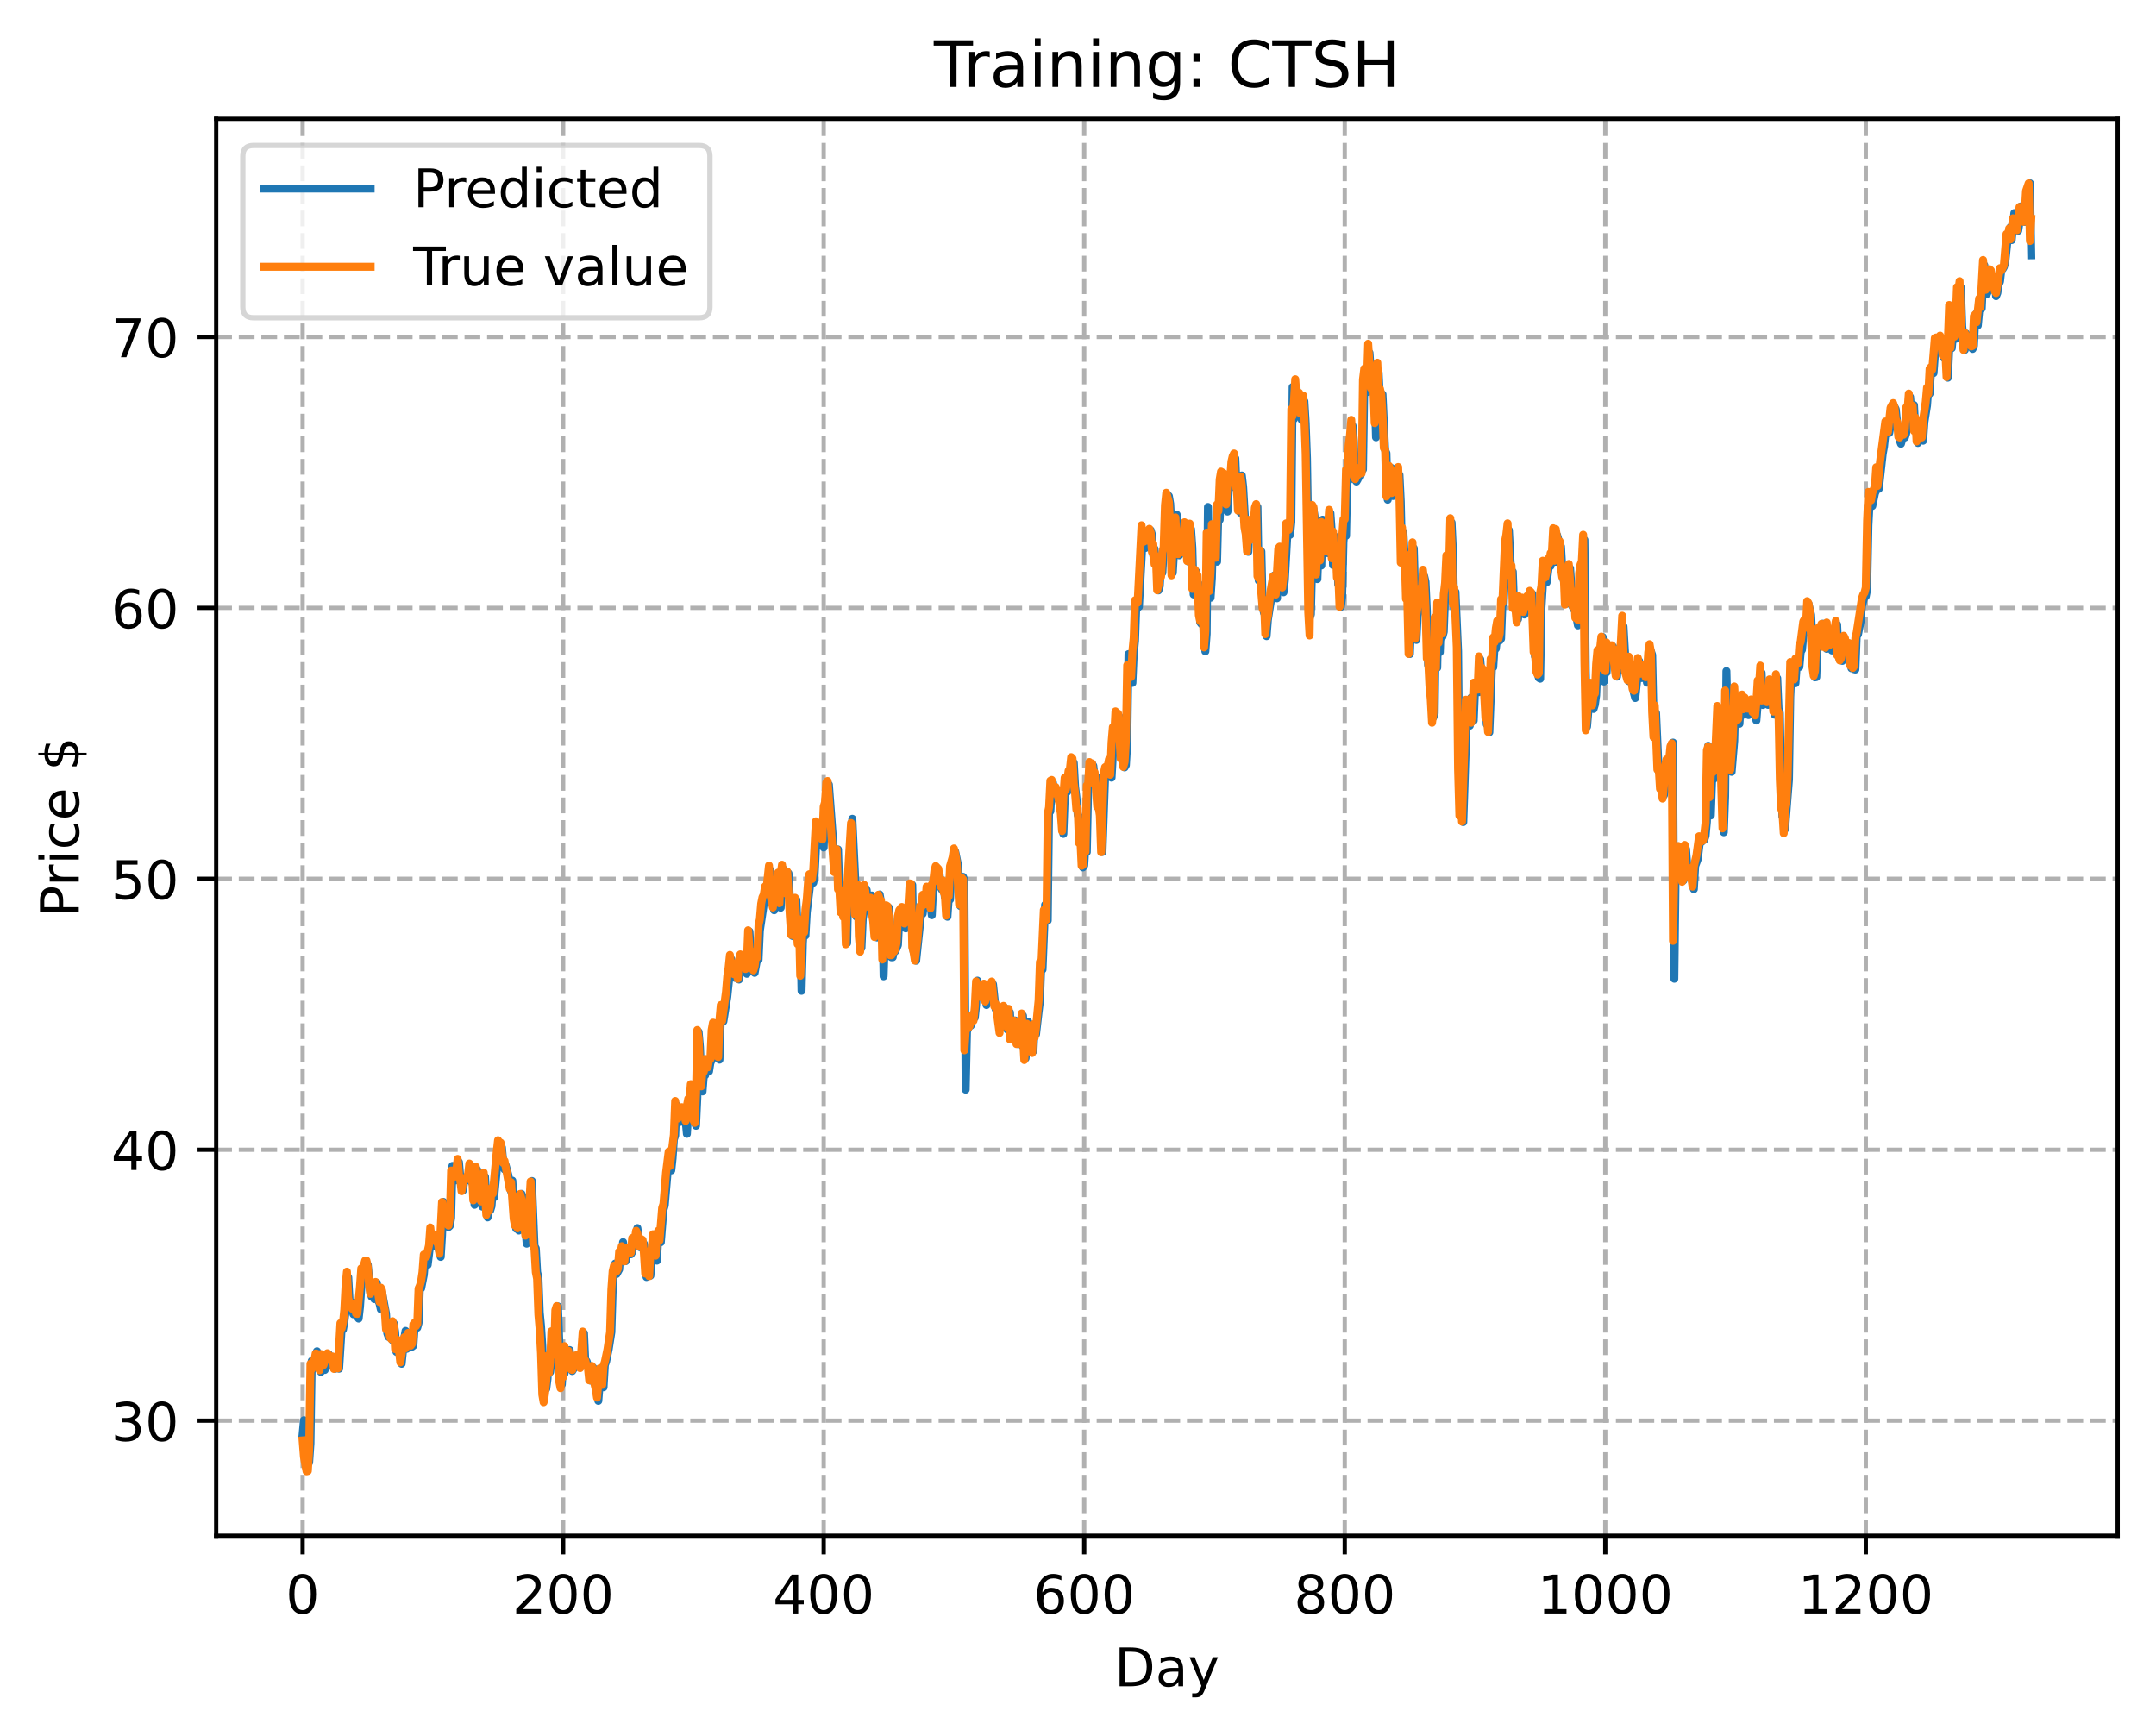<?xml version="1.0" encoding="utf-8" standalone="no"?>
<!DOCTYPE svg PUBLIC "-//W3C//DTD SVG 1.1//EN"
  "http://www.w3.org/Graphics/SVG/1.1/DTD/svg11.dtd">
<!-- Created with matplotlib (https://matplotlib.org/) -->
<svg height="325.986pt" version="1.1" viewBox="0 0 404.923 325.986" width="404.923pt" xmlns="http://www.w3.org/2000/svg" xmlns:xlink="http://www.w3.org/1999/xlink">
 <defs>
  <style type="text/css">
*{stroke-linecap:butt;stroke-linejoin:round;}
  </style>
 </defs>
 <g id="figure_1">
  <g id="patch_1">
   <path d="M 0 325.986 
L 404.923 325.986 
L 404.923 0 
L 0 0 
z
" style="fill:#ffffff;"/>
  </g>
  <g id="axes_1">
   <g id="patch_2">
    <path d="M 40.603 288.43 
L 397.723 288.43 
L 397.723 22.318 
L 40.603 22.318 
z
" style="fill:#ffffff;"/>
   </g>
   <g id="matplotlib.axis_1">
    <g id="xtick_1">
     <g id="line2d_1">
      <path clip-path="url(#pf2dea09021)" d="M 56.836 288.43 
L 56.836 22.318 
" style="fill:none;stroke:#b0b0b0;stroke-dasharray:2.96,1.28;stroke-dashoffset:0;stroke-width:0.8;"/>
     </g>
     <g id="line2d_2">
      <defs>
       <path d="M 0 0 
L 0 3.5 
" id="mf7f381f227" style="stroke:#000000;stroke-width:0.8;"/>
      </defs>
      <g>
       <use style="stroke:#000000;stroke-width:0.8;" x="56.836" xlink:href="#mf7f381f227" y="288.43"/>
      </g>
     </g>
     <g id="text_1">
      <!-- 0 -->
      <defs>
       <path d="M 31.781 66.406 
Q 24.172 66.406 20.328 58.906 
Q 16.5 51.422 16.5 36.375 
Q 16.5 21.391 20.328 13.891 
Q 24.172 6.391 31.781 6.391 
Q 39.453 6.391 43.281 13.891 
Q 47.125 21.391 47.125 36.375 
Q 47.125 51.422 43.281 58.906 
Q 39.453 66.406 31.781 66.406 
z
M 31.781 74.219 
Q 44.047 74.219 50.516 64.516 
Q 56.984 54.828 56.984 36.375 
Q 56.984 17.969 50.516 8.266 
Q 44.047 -1.422 31.781 -1.422 
Q 19.531 -1.422 13.062 8.266 
Q 6.594 17.969 6.594 36.375 
Q 6.594 54.828 13.062 64.516 
Q 19.531 74.219 31.781 74.219 
z
" id="DejaVuSans-48"/>
      </defs>
      <g transform="translate(53.655 303.029)scale(0.1 -0.1)">
       <use xlink:href="#DejaVuSans-48"/>
      </g>
     </g>
    </g>
    <g id="xtick_2">
     <g id="line2d_3">
      <path clip-path="url(#pf2dea09021)" d="M 105.766 288.43 
L 105.766 22.318 
" style="fill:none;stroke:#b0b0b0;stroke-dasharray:2.96,1.28;stroke-dashoffset:0;stroke-width:0.8;"/>
     </g>
     <g id="line2d_4">
      <g>
       <use style="stroke:#000000;stroke-width:0.8;" x="105.766" xlink:href="#mf7f381f227" y="288.43"/>
      </g>
     </g>
     <g id="text_2">
      <!-- 200 -->
      <defs>
       <path d="M 19.188 8.297 
L 53.609 8.297 
L 53.609 0 
L 7.328 0 
L 7.328 8.297 
Q 12.938 14.109 22.625 23.891 
Q 32.328 33.688 34.812 36.531 
Q 39.547 41.844 41.422 45.531 
Q 43.312 49.219 43.312 52.781 
Q 43.312 58.594 39.234 62.25 
Q 35.156 65.922 28.609 65.922 
Q 23.969 65.922 18.812 64.312 
Q 13.672 62.703 7.812 59.422 
L 7.812 69.391 
Q 13.766 71.781 18.938 73 
Q 24.125 74.219 28.422 74.219 
Q 39.75 74.219 46.484 68.547 
Q 53.219 62.891 53.219 53.422 
Q 53.219 48.922 51.531 44.891 
Q 49.859 40.875 45.406 35.406 
Q 44.188 33.984 37.641 27.219 
Q 31.109 20.453 19.188 8.297 
z
" id="DejaVuSans-50"/>
      </defs>
      <g transform="translate(96.223 303.029)scale(0.1 -0.1)">
       <use xlink:href="#DejaVuSans-50"/>
       <use x="63.623" xlink:href="#DejaVuSans-48"/>
       <use x="127.246" xlink:href="#DejaVuSans-48"/>
      </g>
     </g>
    </g>
    <g id="xtick_3">
     <g id="line2d_5">
      <path clip-path="url(#pf2dea09021)" d="M 154.697 288.43 
L 154.697 22.318 
" style="fill:none;stroke:#b0b0b0;stroke-dasharray:2.96,1.28;stroke-dashoffset:0;stroke-width:0.8;"/>
     </g>
     <g id="line2d_6">
      <g>
       <use style="stroke:#000000;stroke-width:0.8;" x="154.697" xlink:href="#mf7f381f227" y="288.43"/>
      </g>
     </g>
     <g id="text_3">
      <!-- 400 -->
      <defs>
       <path d="M 37.797 64.312 
L 12.891 25.391 
L 37.797 25.391 
z
M 35.203 72.906 
L 47.609 72.906 
L 47.609 25.391 
L 58.016 25.391 
L 58.016 17.188 
L 47.609 17.188 
L 47.609 0 
L 37.797 0 
L 37.797 17.188 
L 4.891 17.188 
L 4.891 26.703 
z
" id="DejaVuSans-52"/>
      </defs>
      <g transform="translate(145.153 303.029)scale(0.1 -0.1)">
       <use xlink:href="#DejaVuSans-52"/>
       <use x="63.623" xlink:href="#DejaVuSans-48"/>
       <use x="127.246" xlink:href="#DejaVuSans-48"/>
      </g>
     </g>
    </g>
    <g id="xtick_4">
     <g id="line2d_7">
      <path clip-path="url(#pf2dea09021)" d="M 203.628 288.43 
L 203.628 22.318 
" style="fill:none;stroke:#b0b0b0;stroke-dasharray:2.96,1.28;stroke-dashoffset:0;stroke-width:0.8;"/>
     </g>
     <g id="line2d_8">
      <g>
       <use style="stroke:#000000;stroke-width:0.8;" x="203.628" xlink:href="#mf7f381f227" y="288.43"/>
      </g>
     </g>
     <g id="text_4">
      <!-- 600 -->
      <defs>
       <path d="M 33.016 40.375 
Q 26.375 40.375 22.484 35.828 
Q 18.609 31.297 18.609 23.391 
Q 18.609 15.531 22.484 10.953 
Q 26.375 6.391 33.016 6.391 
Q 39.656 6.391 43.531 10.953 
Q 47.406 15.531 47.406 23.391 
Q 47.406 31.297 43.531 35.828 
Q 39.656 40.375 33.016 40.375 
z
M 52.594 71.297 
L 52.594 62.312 
Q 48.875 64.062 45.094 64.984 
Q 41.312 65.922 37.594 65.922 
Q 27.828 65.922 22.672 59.328 
Q 17.531 52.734 16.797 39.406 
Q 19.672 43.656 24.016 45.922 
Q 28.375 48.188 33.594 48.188 
Q 44.578 48.188 50.953 41.516 
Q 57.328 34.859 57.328 23.391 
Q 57.328 12.156 50.688 5.359 
Q 44.047 -1.422 33.016 -1.422 
Q 20.359 -1.422 13.672 8.266 
Q 6.984 17.969 6.984 36.375 
Q 6.984 53.656 15.188 63.938 
Q 23.391 74.219 37.203 74.219 
Q 40.922 74.219 44.703 73.484 
Q 48.484 72.75 52.594 71.297 
z
" id="DejaVuSans-54"/>
      </defs>
      <g transform="translate(194.084 303.029)scale(0.1 -0.1)">
       <use xlink:href="#DejaVuSans-54"/>
       <use x="63.623" xlink:href="#DejaVuSans-48"/>
       <use x="127.246" xlink:href="#DejaVuSans-48"/>
      </g>
     </g>
    </g>
    <g id="xtick_5">
     <g id="line2d_9">
      <path clip-path="url(#pf2dea09021)" d="M 252.558 288.43 
L 252.558 22.318 
" style="fill:none;stroke:#b0b0b0;stroke-dasharray:2.96,1.28;stroke-dashoffset:0;stroke-width:0.8;"/>
     </g>
     <g id="line2d_10">
      <g>
       <use style="stroke:#000000;stroke-width:0.8;" x="252.558" xlink:href="#mf7f381f227" y="288.43"/>
      </g>
     </g>
     <g id="text_5">
      <!-- 800 -->
      <defs>
       <path d="M 31.781 34.625 
Q 24.75 34.625 20.719 30.859 
Q 16.703 27.094 16.703 20.516 
Q 16.703 13.922 20.719 10.156 
Q 24.75 6.391 31.781 6.391 
Q 38.812 6.391 42.859 10.172 
Q 46.922 13.969 46.922 20.516 
Q 46.922 27.094 42.891 30.859 
Q 38.875 34.625 31.781 34.625 
z
M 21.922 38.812 
Q 15.578 40.375 12.031 44.719 
Q 8.5 49.078 8.5 55.328 
Q 8.5 64.062 14.719 69.141 
Q 20.953 74.219 31.781 74.219 
Q 42.672 74.219 48.875 69.141 
Q 55.078 64.062 55.078 55.328 
Q 55.078 49.078 51.531 44.719 
Q 48 40.375 41.703 38.812 
Q 48.828 37.156 52.797 32.312 
Q 56.781 27.484 56.781 20.516 
Q 56.781 9.906 50.312 4.234 
Q 43.844 -1.422 31.781 -1.422 
Q 19.734 -1.422 13.25 4.234 
Q 6.781 9.906 6.781 20.516 
Q 6.781 27.484 10.781 32.312 
Q 14.797 37.156 21.922 38.812 
z
M 18.312 54.391 
Q 18.312 48.734 21.844 45.562 
Q 25.391 42.391 31.781 42.391 
Q 38.141 42.391 41.719 45.562 
Q 45.312 48.734 45.312 54.391 
Q 45.312 60.062 41.719 63.234 
Q 38.141 66.406 31.781 66.406 
Q 25.391 66.406 21.844 63.234 
Q 18.312 60.062 18.312 54.391 
z
" id="DejaVuSans-56"/>
      </defs>
      <g transform="translate(243.015 303.029)scale(0.1 -0.1)">
       <use xlink:href="#DejaVuSans-56"/>
       <use x="63.623" xlink:href="#DejaVuSans-48"/>
       <use x="127.246" xlink:href="#DejaVuSans-48"/>
      </g>
     </g>
    </g>
    <g id="xtick_6">
     <g id="line2d_11">
      <path clip-path="url(#pf2dea09021)" d="M 301.489 288.43 
L 301.489 22.318 
" style="fill:none;stroke:#b0b0b0;stroke-dasharray:2.96,1.28;stroke-dashoffset:0;stroke-width:0.8;"/>
     </g>
     <g id="line2d_12">
      <g>
       <use style="stroke:#000000;stroke-width:0.8;" x="301.489" xlink:href="#mf7f381f227" y="288.43"/>
      </g>
     </g>
     <g id="text_6">
      <!-- 1000 -->
      <defs>
       <path d="M 12.406 8.297 
L 28.516 8.297 
L 28.516 63.922 
L 10.984 60.406 
L 10.984 69.391 
L 28.422 72.906 
L 38.281 72.906 
L 38.281 8.297 
L 54.391 8.297 
L 54.391 0 
L 12.406 0 
z
" id="DejaVuSans-49"/>
      </defs>
      <g transform="translate(288.764 303.029)scale(0.1 -0.1)">
       <use xlink:href="#DejaVuSans-49"/>
       <use x="63.623" xlink:href="#DejaVuSans-48"/>
       <use x="127.246" xlink:href="#DejaVuSans-48"/>
       <use x="190.869" xlink:href="#DejaVuSans-48"/>
      </g>
     </g>
    </g>
    <g id="xtick_7">
     <g id="line2d_13">
      <path clip-path="url(#pf2dea09021)" d="M 350.419 288.43 
L 350.419 22.318 
" style="fill:none;stroke:#b0b0b0;stroke-dasharray:2.96,1.28;stroke-dashoffset:0;stroke-width:0.8;"/>
     </g>
     <g id="line2d_14">
      <g>
       <use style="stroke:#000000;stroke-width:0.8;" x="350.419" xlink:href="#mf7f381f227" y="288.43"/>
      </g>
     </g>
     <g id="text_7">
      <!-- 1200 -->
      <g transform="translate(337.694 303.029)scale(0.1 -0.1)">
       <use xlink:href="#DejaVuSans-49"/>
       <use x="63.623" xlink:href="#DejaVuSans-50"/>
       <use x="127.246" xlink:href="#DejaVuSans-48"/>
       <use x="190.869" xlink:href="#DejaVuSans-48"/>
      </g>
     </g>
    </g>
    <g id="text_8">
     <!-- Day -->
     <defs>
      <path d="M 19.672 64.797 
L 19.672 8.109 
L 31.594 8.109 
Q 46.688 8.109 53.688 14.938 
Q 60.688 21.781 60.688 36.531 
Q 60.688 51.172 53.688 57.984 
Q 46.688 64.797 31.594 64.797 
z
M 9.812 72.906 
L 30.078 72.906 
Q 51.266 72.906 61.172 64.094 
Q 71.094 55.281 71.094 36.531 
Q 71.094 17.672 61.125 8.828 
Q 51.172 0 30.078 0 
L 9.812 0 
z
" id="DejaVuSans-68"/>
      <path d="M 34.281 27.484 
Q 23.391 27.484 19.188 25 
Q 14.984 22.516 14.984 16.5 
Q 14.984 11.719 18.141 8.906 
Q 21.297 6.109 26.703 6.109 
Q 34.188 6.109 38.703 11.406 
Q 43.219 16.703 43.219 25.484 
L 43.219 27.484 
z
M 52.203 31.203 
L 52.203 0 
L 43.219 0 
L 43.219 8.297 
Q 40.141 3.328 35.547 0.953 
Q 30.953 -1.422 24.312 -1.422 
Q 15.922 -1.422 10.953 3.297 
Q 6 8.016 6 15.922 
Q 6 25.141 12.172 29.828 
Q 18.359 34.516 30.609 34.516 
L 43.219 34.516 
L 43.219 35.406 
Q 43.219 41.609 39.141 45 
Q 35.062 48.391 27.688 48.391 
Q 23 48.391 18.547 47.266 
Q 14.109 46.141 10.016 43.891 
L 10.016 52.203 
Q 14.938 54.109 19.578 55.047 
Q 24.219 56 28.609 56 
Q 40.484 56 46.344 49.844 
Q 52.203 43.703 52.203 31.203 
z
" id="DejaVuSans-97"/>
      <path d="M 32.172 -5.078 
Q 28.375 -14.844 24.75 -17.812 
Q 21.141 -20.797 15.094 -20.797 
L 7.906 -20.797 
L 7.906 -13.281 
L 13.188 -13.281 
Q 16.891 -13.281 18.938 -11.516 
Q 21 -9.766 23.484 -3.219 
L 25.094 0.875 
L 2.984 54.688 
L 12.5 54.688 
L 29.594 11.922 
L 46.688 54.688 
L 56.203 54.688 
z
" id="DejaVuSans-121"/>
     </defs>
     <g transform="translate(209.29 316.707)scale(0.1 -0.1)">
      <use xlink:href="#DejaVuSans-68"/>
      <use x="77.002" xlink:href="#DejaVuSans-97"/>
      <use x="138.281" xlink:href="#DejaVuSans-121"/>
     </g>
    </g>
   </g>
   <g id="matplotlib.axis_2">
    <g id="ytick_1">
     <g id="line2d_15">
      <path clip-path="url(#pf2dea09021)" d="M 40.603 266.819 
L 397.723 266.819 
" style="fill:none;stroke:#b0b0b0;stroke-dasharray:2.96,1.28;stroke-dashoffset:0;stroke-width:0.8;"/>
     </g>
     <g id="line2d_16">
      <defs>
       <path d="M 0 0 
L -3.5 0 
" id="m5c0e93ff42" style="stroke:#000000;stroke-width:0.8;"/>
      </defs>
      <g>
       <use style="stroke:#000000;stroke-width:0.8;" x="40.603" xlink:href="#m5c0e93ff42" y="266.819"/>
      </g>
     </g>
     <g id="text_9">
      <!-- 30 -->
      <defs>
       <path d="M 40.578 39.312 
Q 47.656 37.797 51.625 33 
Q 55.609 28.219 55.609 21.188 
Q 55.609 10.406 48.188 4.484 
Q 40.766 -1.422 27.094 -1.422 
Q 22.516 -1.422 17.656 -0.516 
Q 12.797 0.391 7.625 2.203 
L 7.625 11.719 
Q 11.719 9.328 16.594 8.109 
Q 21.484 6.891 26.812 6.891 
Q 36.078 6.891 40.938 10.547 
Q 45.797 14.203 45.797 21.188 
Q 45.797 27.641 41.281 31.266 
Q 36.766 34.906 28.719 34.906 
L 20.219 34.906 
L 20.219 43.016 
L 29.109 43.016 
Q 36.375 43.016 40.234 45.922 
Q 44.094 48.828 44.094 54.297 
Q 44.094 59.906 40.109 62.906 
Q 36.141 65.922 28.719 65.922 
Q 24.656 65.922 20.016 65.031 
Q 15.375 64.156 9.812 62.312 
L 9.812 71.094 
Q 15.438 72.656 20.344 73.438 
Q 25.25 74.219 29.594 74.219 
Q 40.828 74.219 47.359 69.109 
Q 53.906 64.016 53.906 55.328 
Q 53.906 49.266 50.438 45.094 
Q 46.969 40.922 40.578 39.312 
z
" id="DejaVuSans-51"/>
      </defs>
      <g transform="translate(20.878 270.618)scale(0.1 -0.1)">
       <use xlink:href="#DejaVuSans-51"/>
       <use x="63.623" xlink:href="#DejaVuSans-48"/>
      </g>
     </g>
    </g>
    <g id="ytick_2">
     <g id="line2d_17">
      <path clip-path="url(#pf2dea09021)" d="M 40.603 215.935 
L 397.723 215.935 
" style="fill:none;stroke:#b0b0b0;stroke-dasharray:2.96,1.28;stroke-dashoffset:0;stroke-width:0.8;"/>
     </g>
     <g id="line2d_18">
      <g>
       <use style="stroke:#000000;stroke-width:0.8;" x="40.603" xlink:href="#m5c0e93ff42" y="215.935"/>
      </g>
     </g>
     <g id="text_10">
      <!-- 40 -->
      <g transform="translate(20.878 219.734)scale(0.1 -0.1)">
       <use xlink:href="#DejaVuSans-52"/>
       <use x="63.623" xlink:href="#DejaVuSans-48"/>
      </g>
     </g>
    </g>
    <g id="ytick_3">
     <g id="line2d_19">
      <path clip-path="url(#pf2dea09021)" d="M 40.603 165.051 
L 397.723 165.051 
" style="fill:none;stroke:#b0b0b0;stroke-dasharray:2.96,1.28;stroke-dashoffset:0;stroke-width:0.8;"/>
     </g>
     <g id="line2d_20">
      <g>
       <use style="stroke:#000000;stroke-width:0.8;" x="40.603" xlink:href="#m5c0e93ff42" y="165.051"/>
      </g>
     </g>
     <g id="text_11">
      <!-- 50 -->
      <defs>
       <path d="M 10.797 72.906 
L 49.516 72.906 
L 49.516 64.594 
L 19.828 64.594 
L 19.828 46.734 
Q 21.969 47.469 24.109 47.828 
Q 26.266 48.188 28.422 48.188 
Q 40.625 48.188 47.75 41.5 
Q 54.891 34.812 54.891 23.391 
Q 54.891 11.625 47.562 5.094 
Q 40.234 -1.422 26.906 -1.422 
Q 22.312 -1.422 17.547 -0.641 
Q 12.797 0.141 7.719 1.703 
L 7.719 11.625 
Q 12.109 9.234 16.797 8.062 
Q 21.484 6.891 26.703 6.891 
Q 35.156 6.891 40.078 11.328 
Q 45.016 15.766 45.016 23.391 
Q 45.016 31 40.078 35.438 
Q 35.156 39.891 26.703 39.891 
Q 22.75 39.891 18.812 39.016 
Q 14.891 38.141 10.797 36.281 
z
" id="DejaVuSans-53"/>
      </defs>
      <g transform="translate(20.878 168.851)scale(0.1 -0.1)">
       <use xlink:href="#DejaVuSans-53"/>
       <use x="63.623" xlink:href="#DejaVuSans-48"/>
      </g>
     </g>
    </g>
    <g id="ytick_4">
     <g id="line2d_21">
      <path clip-path="url(#pf2dea09021)" d="M 40.603 114.168 
L 397.723 114.168 
" style="fill:none;stroke:#b0b0b0;stroke-dasharray:2.96,1.28;stroke-dashoffset:0;stroke-width:0.8;"/>
     </g>
     <g id="line2d_22">
      <g>
       <use style="stroke:#000000;stroke-width:0.8;" x="40.603" xlink:href="#m5c0e93ff42" y="114.168"/>
      </g>
     </g>
     <g id="text_12">
      <!-- 60 -->
      <g transform="translate(20.878 117.967)scale(0.1 -0.1)">
       <use xlink:href="#DejaVuSans-54"/>
       <use x="63.623" xlink:href="#DejaVuSans-48"/>
      </g>
     </g>
    </g>
    <g id="ytick_5">
     <g id="line2d_23">
      <path clip-path="url(#pf2dea09021)" d="M 40.603 63.284 
L 397.723 63.284 
" style="fill:none;stroke:#b0b0b0;stroke-dasharray:2.96,1.28;stroke-dashoffset:0;stroke-width:0.8;"/>
     </g>
     <g id="line2d_24">
      <g>
       <use style="stroke:#000000;stroke-width:0.8;" x="40.603" xlink:href="#m5c0e93ff42" y="63.284"/>
      </g>
     </g>
     <g id="text_13">
      <!-- 70 -->
      <defs>
       <path d="M 8.203 72.906 
L 55.078 72.906 
L 55.078 68.703 
L 28.609 0 
L 18.312 0 
L 43.219 64.594 
L 8.203 64.594 
z
" id="DejaVuSans-55"/>
      </defs>
      <g transform="translate(20.878 67.083)scale(0.1 -0.1)">
       <use xlink:href="#DejaVuSans-55"/>
       <use x="63.623" xlink:href="#DejaVuSans-48"/>
      </g>
     </g>
    </g>
    <g id="text_14">
     <!-- Price $ -->
     <defs>
      <path d="M 19.672 64.797 
L 19.672 37.406 
L 32.078 37.406 
Q 38.969 37.406 42.719 40.969 
Q 46.484 44.531 46.484 51.125 
Q 46.484 57.672 42.719 61.234 
Q 38.969 64.797 32.078 64.797 
z
M 9.812 72.906 
L 32.078 72.906 
Q 44.344 72.906 50.609 67.359 
Q 56.891 61.812 56.891 51.125 
Q 56.891 40.328 50.609 34.812 
Q 44.344 29.297 32.078 29.297 
L 19.672 29.297 
L 19.672 0 
L 9.812 0 
z
" id="DejaVuSans-80"/>
      <path d="M 41.109 46.297 
Q 39.594 47.172 37.812 47.578 
Q 36.031 48 33.891 48 
Q 26.266 48 22.188 43.047 
Q 18.109 38.094 18.109 28.812 
L 18.109 0 
L 9.078 0 
L 9.078 54.688 
L 18.109 54.688 
L 18.109 46.188 
Q 20.953 51.172 25.484 53.578 
Q 30.031 56 36.531 56 
Q 37.453 56 38.578 55.875 
Q 39.703 55.766 41.062 55.516 
z
" id="DejaVuSans-114"/>
      <path d="M 9.422 54.688 
L 18.406 54.688 
L 18.406 0 
L 9.422 0 
z
M 9.422 75.984 
L 18.406 75.984 
L 18.406 64.594 
L 9.422 64.594 
z
" id="DejaVuSans-105"/>
      <path d="M 48.781 52.594 
L 48.781 44.188 
Q 44.969 46.297 41.141 47.344 
Q 37.312 48.391 33.406 48.391 
Q 24.656 48.391 19.812 42.844 
Q 14.984 37.312 14.984 27.297 
Q 14.984 17.281 19.812 11.734 
Q 24.656 6.203 33.406 6.203 
Q 37.312 6.203 41.141 7.25 
Q 44.969 8.297 48.781 10.406 
L 48.781 2.094 
Q 45.016 0.344 40.984 -0.531 
Q 36.969 -1.422 32.422 -1.422 
Q 20.062 -1.422 12.781 6.344 
Q 5.516 14.109 5.516 27.297 
Q 5.516 40.672 12.859 48.328 
Q 20.219 56 33.016 56 
Q 37.156 56 41.109 55.141 
Q 45.062 54.297 48.781 52.594 
z
" id="DejaVuSans-99"/>
      <path d="M 56.203 29.594 
L 56.203 25.203 
L 14.891 25.203 
Q 15.484 15.922 20.484 11.062 
Q 25.484 6.203 34.422 6.203 
Q 39.594 6.203 44.453 7.469 
Q 49.312 8.734 54.109 11.281 
L 54.109 2.781 
Q 49.266 0.734 44.188 -0.344 
Q 39.109 -1.422 33.891 -1.422 
Q 20.797 -1.422 13.156 6.188 
Q 5.516 13.812 5.516 26.812 
Q 5.516 40.234 12.766 48.109 
Q 20.016 56 32.328 56 
Q 43.359 56 49.781 48.891 
Q 56.203 41.797 56.203 29.594 
z
M 47.219 32.234 
Q 47.125 39.594 43.094 43.984 
Q 39.062 48.391 32.422 48.391 
Q 24.906 48.391 20.391 44.141 
Q 15.875 39.891 15.188 32.172 
z
" id="DejaVuSans-101"/>
      <path id="DejaVuSans-32"/>
      <path d="M 33.797 -14.703 
L 28.906 -14.703 
L 28.859 0 
Q 23.734 0.094 18.609 1.188 
Q 13.484 2.297 8.297 4.5 
L 8.297 13.281 
Q 13.281 10.156 18.375 8.562 
Q 23.484 6.984 28.906 6.938 
L 28.906 29.203 
Q 18.109 30.953 13.203 35.156 
Q 8.297 39.359 8.297 46.688 
Q 8.297 54.641 13.625 59.219 
Q 18.953 63.812 28.906 64.5 
L 28.906 75.984 
L 33.797 75.984 
L 33.797 64.656 
Q 38.328 64.453 42.578 63.688 
Q 46.828 62.938 50.875 61.625 
L 50.875 53.078 
Q 46.828 55.125 42.547 56.25 
Q 38.281 57.375 33.797 57.562 
L 33.797 36.719 
Q 44.875 35.016 50.094 30.609 
Q 55.328 26.219 55.328 18.609 
Q 55.328 10.359 49.781 5.594 
Q 44.234 0.828 33.797 0.094 
z
M 28.906 37.594 
L 28.906 57.625 
Q 23.25 56.984 20.266 54.391 
Q 17.281 51.812 17.281 47.516 
Q 17.281 43.312 20.031 40.969 
Q 22.797 38.625 28.906 37.594 
z
M 33.797 28.219 
L 33.797 7.078 
Q 39.984 7.906 43.141 10.594 
Q 46.297 13.281 46.297 17.672 
Q 46.297 21.969 43.281 24.5 
Q 40.281 27.047 33.797 28.219 
z
" id="DejaVuSans-36"/>
     </defs>
     <g transform="translate(14.798 172.342)rotate(-90)scale(0.1 -0.1)">
      <use xlink:href="#DejaVuSans-80"/>
      <use x="58.553" xlink:href="#DejaVuSans-114"/>
      <use x="99.666" xlink:href="#DejaVuSans-105"/>
      <use x="127.449" xlink:href="#DejaVuSans-99"/>
      <use x="182.43" xlink:href="#DejaVuSans-101"/>
      <use x="243.953" xlink:href="#DejaVuSans-32"/>
      <use x="275.74" xlink:href="#DejaVuSans-36"/>
     </g>
    </g>
   </g>
   <g id="line2d_25">
    <path clip-path="url(#pf2dea09021)" d="M 56.836 269.365 
L 57.081 266.74 
L 57.325 270.926 
L 57.814 274.547 
L 58.059 274.66 
L 58.304 271.103 
L 58.548 255.596 
L 58.793 257.073 
L 59.282 255.346 
L 59.527 253.785 
L 59.772 254.592 
L 60.261 257.666 
L 60.506 255.255 
L 60.75 256.002 
L 60.995 257.297 
L 61.24 255.569 
L 61.729 254.33 
L 61.974 254.913 
L 62.463 256.664 
L 62.708 255.298 
L 62.952 257.069 
L 63.197 255.495 
L 63.441 256.031 
L 63.686 257.06 
L 64.175 249.193 
L 64.42 249.709 
L 64.665 248.292 
L 64.909 246.213 
L 65.399 239.892 
L 65.643 244.178 
L 65.888 245.475 
L 66.133 245.774 
L 66.377 246.843 
L 66.622 244.684 
L 67.111 247.285 
L 67.356 247.648 
L 67.601 245.496 
L 68.09 238.404 
L 68.335 239.344 
L 68.579 237.857 
L 68.824 237.183 
L 69.069 237.535 
L 69.558 242.806 
L 69.802 243.549 
L 70.047 242.005 
L 70.292 243.982 
L 70.781 240.938 
L 71.026 244.281 
L 71.27 244.764 
L 71.515 245.898 
L 71.76 242.788 
L 72.494 246.711 
L 72.738 250.445 
L 72.983 251.09 
L 73.228 248.936 
L 73.717 251.725 
L 73.962 248.565 
L 74.206 250.137 
L 74.451 253.899 
L 74.696 251.802 
L 74.94 252.631 
L 75.429 256.136 
L 75.919 251.323 
L 76.163 249.958 
L 76.408 253.32 
L 76.653 252.288 
L 76.897 250.355 
L 77.142 252.377 
L 77.387 252.93 
L 77.631 252.746 
L 77.876 249.074 
L 78.121 248.772 
L 78.365 249.365 
L 78.61 248.474 
L 78.855 241.636 
L 79.099 241.969 
L 79.589 239.446 
L 79.833 236.701 
L 80.078 236.93 
L 80.323 237.559 
L 81.056 231.645 
L 81.301 233.738 
L 81.546 233.944 
L 81.79 233.456 
L 82.035 234.153 
L 82.28 234.136 
L 82.769 236.065 
L 83.014 232.056 
L 83.258 225.73 
L 83.503 228.083 
L 83.748 228.656 
L 83.992 228.189 
L 84.237 230.465 
L 84.482 230.244 
L 84.726 228.733 
L 84.971 218.976 
L 85.216 219.88 
L 85.46 221.712 
L 85.705 221.646 
L 86.194 218.262 
L 86.439 221.055 
L 86.684 221.565 
L 86.928 223.605 
L 87.173 221.965 
L 87.417 221.497 
L 87.662 221.69 
L 87.907 221.449 
L 88.151 220.998 
L 88.396 218.841 
L 88.641 222.139 
L 88.885 220.808 
L 89.13 226.279 
L 89.375 220.907 
L 89.619 219.703 
L 89.864 223.605 
L 90.598 226.624 
L 90.843 224.587 
L 91.087 221 
L 91.577 228.644 
L 91.821 225.538 
L 92.066 227.343 
L 92.311 226.541 
L 92.555 223.427 
L 92.8 224.876 
L 93.778 214.775 
L 94.023 215.853 
L 94.268 215.512 
L 94.512 218.219 
L 94.757 219.633 
L 95.002 218.937 
L 95.491 220.768 
L 95.736 222.721 
L 95.98 223.74 
L 96.225 221.741 
L 96.714 229.388 
L 96.959 230.771 
L 97.204 229.554 
L 97.448 231.112 
L 97.693 224.961 
L 97.938 224.219 
L 98.182 224.825 
L 98.427 228.894 
L 98.672 230.456 
L 98.916 233.581 
L 99.161 230.106 
L 99.405 230.44 
L 99.895 221.809 
L 100.384 234.011 
L 100.629 234.465 
L 100.873 238.9 
L 101.118 239.914 
L 101.363 246.481 
L 101.607 249.041 
L 101.852 252.869 
L 102.097 260.951 
L 102.341 261.02 
L 102.586 260.844 
L 102.831 258.941 
L 103.075 254.568 
L 103.32 257.677 
L 103.565 255.425 
L 103.809 250.184 
L 104.299 254.094 
L 104.543 246.074 
L 104.788 245.358 
L 105.277 258.456 
L 105.522 259.997 
L 105.766 255.802 
L 106.011 258.019 
L 106.256 253.398 
L 106.5 254.764 
L 106.745 254.757 
L 106.99 253.56 
L 107.234 256.169 
L 107.479 257.501 
L 107.724 257.092 
L 107.968 256.115 
L 108.213 254.613 
L 108.458 255.13 
L 108.702 254.547 
L 108.947 254.941 
L 109.192 256.614 
L 109.681 250.395 
L 109.926 255.902 
L 110.17 255.651 
L 110.66 257.084 
L 110.904 259.288 
L 111.393 256.835 
L 111.638 257.961 
L 111.883 260.403 
L 112.127 261.198 
L 112.372 263.094 
L 112.861 256.96 
L 113.351 260.545 
L 113.595 256.361 
L 113.84 255.704 
L 114.329 253.329 
L 114.819 250.194 
L 115.063 242.488 
L 115.308 238.778 
L 115.553 237.312 
L 115.797 239.285 
L 116.287 238.4 
L 116.531 235.023 
L 116.776 236.109 
L 117.02 233.287 
L 117.265 235.711 
L 117.51 236.854 
L 117.754 235.237 
L 117.999 235.153 
L 118.244 235.478 
L 118.488 235.562 
L 118.733 235.177 
L 118.978 232.637 
L 119.222 232.71 
L 119.467 233.234 
L 119.712 230.652 
L 120.201 234.248 
L 120.446 233.624 
L 120.69 233.342 
L 120.935 233.6 
L 121.18 235.649 
L 121.424 239.843 
L 121.669 238.523 
L 121.914 238.731 
L 122.158 239.584 
L 122.403 235.569 
L 122.648 234.571 
L 122.892 232.609 
L 123.137 233.462 
L 123.381 236.769 
L 123.626 232.445 
L 123.871 231.564 
L 124.115 233.306 
L 124.605 227.218 
L 124.849 226.387 
L 125.339 220.663 
L 125.583 218.264 
L 125.828 217.3 
L 126.073 219.818 
L 126.317 217.547 
L 126.562 213.995 
L 126.807 213.278 
L 127.051 207.541 
L 127.296 209.917 
L 127.541 210.61 
L 127.785 210.708 
L 128.03 209.125 
L 128.275 208.976 
L 128.519 209.351 
L 128.764 210.47 
L 129.008 212.955 
L 129.253 209.056 
L 129.498 207.169 
L 129.742 207.776 
L 129.987 204.614 
L 130.232 206.737 
L 130.476 210.78 
L 130.721 211.436 
L 130.966 206.11 
L 131.21 193.807 
L 131.455 196.639 
L 131.7 202.371 
L 131.944 204.987 
L 132.189 201.878 
L 132.434 201.953 
L 132.678 199.247 
L 132.923 199.213 
L 133.168 201.221 
L 133.412 199.65 
L 133.657 199.08 
L 133.902 194.192 
L 134.146 192.175 
L 134.391 197.11 
L 134.636 198.619 
L 134.88 197.254 
L 135.125 199.017 
L 135.369 191.15 
L 135.614 188.846 
L 135.859 191.825 
L 136.593 187.205 
L 137.327 180.144 
L 137.571 181.913 
L 138.061 183.666 
L 138.305 181.654 
L 138.55 181.84 
L 138.795 183.97 
L 139.039 181.11 
L 139.284 179.843 
L 139.529 181.763 
L 139.773 182.361 
L 140.018 181.346 
L 140.263 182.89 
L 140.507 181.35 
L 140.752 174.948 
L 140.996 178.972 
L 141.241 179.107 
L 141.486 181.894 
L 141.73 182.714 
L 142.22 180.022 
L 142.464 180.277 
L 142.709 174.77 
L 143.443 169.818 
L 143.688 169.086 
L 143.932 167.754 
L 144.177 168.358 
L 144.666 163.429 
L 144.911 169.215 
L 145.156 169.735 
L 145.4 170.958 
L 145.645 167.574 
L 145.89 165.902 
L 146.134 167.146 
L 146.379 164.621 
L 146.624 170.485 
L 146.868 164.428 
L 147.113 163.222 
L 147.602 167.574 
L 147.847 167.92 
L 148.091 164.032 
L 148.581 173.128 
L 148.825 175.771 
L 149.07 173.603 
L 149.315 176.007 
L 149.559 168.988 
L 149.804 174.445 
L 150.049 177.115 
L 150.293 173.056 
L 150.538 186.091 
L 150.783 177.104 
L 151.027 173.235 
L 151.272 175.703 
L 151.517 171.368 
L 152.251 165.341 
L 152.74 165.798 
L 152.984 164.545 
L 153.474 154.706 
L 153.718 157.907 
L 153.963 156.899 
L 154.208 157.864 
L 154.452 155.535 
L 154.697 159.172 
L 154.942 151.885 
L 155.186 151.539 
L 155.431 147.777 
L 155.676 147.365 
L 156.899 163.738 
L 157.144 159.769 
L 157.388 159.541 
L 157.633 167.146 
L 157.878 167.319 
L 158.122 170.233 
L 158.367 170.036 
L 158.612 172.245 
L 158.856 169.564 
L 159.101 177.12 
L 159.345 165.156 
L 159.59 162.045 
L 160.079 153.778 
L 160.569 164.092 
L 160.813 172.135 
L 161.058 170.17 
L 161.303 166.994 
L 161.547 175.689 
L 161.792 178.021 
L 162.037 172.58 
L 162.281 171.098 
L 162.526 166.73 
L 162.771 167.153 
L 163.015 170.241 
L 163.26 169.554 
L 163.505 170.498 
L 163.749 168.19 
L 164.483 175.936 
L 164.728 176.074 
L 165.217 167.999 
L 165.462 169.412 
L 165.706 170.137 
L 165.951 183.364 
L 166.196 176.08 
L 166.44 177.194 
L 166.685 170.306 
L 166.93 170.45 
L 167.174 173.045 
L 167.419 179.79 
L 167.664 179.784 
L 167.908 178.269 
L 168.153 178.663 
L 168.642 177.503 
L 168.887 172.518 
L 169.132 171.266 
L 169.376 171.042 
L 169.621 171.008 
L 170.11 174.361 
L 170.355 173.058 
L 170.6 172.996 
L 170.844 170.622 
L 171.089 166.447 
L 171.333 166.205 
L 171.578 178.726 
L 171.823 179.022 
L 172.067 180.436 
L 173.046 171.108 
L 173.291 171.625 
L 173.535 169.545 
L 173.78 169.281 
L 174.025 170.091 
L 174.269 167.831 
L 174.514 169.393 
L 174.759 169.863 
L 175.003 171.888 
L 175.248 166.96 
L 175.493 166.38 
L 175.737 164.413 
L 175.982 163.56 
L 176.227 164.629 
L 176.471 164.332 
L 176.716 166.758 
L 176.96 167.172 
L 177.205 165.871 
L 177.45 168.502 
L 177.694 167.982 
L 177.939 172.173 
L 178.184 168.607 
L 178.428 168.947 
L 178.673 163.408 
L 179.162 161.403 
L 179.407 159.969 
L 179.896 162.328 
L 180.141 165.321 
L 180.386 170.175 
L 180.63 168.777 
L 180.875 164.685 
L 181.12 165.311 
L 181.364 204.647 
L 181.609 193.709 
L 182.098 192.515 
L 182.343 192.619 
L 182.588 190.593 
L 182.832 191.294 
L 183.077 191.123 
L 183.321 188.797 
L 183.566 184.172 
L 183.811 184.975 
L 184.055 185.337 
L 184.3 184.969 
L 184.545 186.861 
L 184.789 186.634 
L 185.034 185.112 
L 185.279 188.762 
L 186.013 185.572 
L 186.257 185.311 
L 186.502 184.852 
L 186.991 189.519 
L 187.236 188.942 
L 187.97 193.085 
L 188.215 191.156 
L 188.459 191.752 
L 188.704 189.262 
L 189.193 193.366 
L 189.438 192.944 
L 189.682 190.151 
L 189.927 195.014 
L 190.172 192.219 
L 190.416 194.482 
L 190.661 191.664 
L 191.15 196.077 
L 191.395 193.715 
L 191.64 194.303 
L 191.884 196.295 
L 192.129 190.76 
L 192.618 198.761 
L 193.108 191.913 
L 193.352 194.953 
L 193.597 195.664 
L 193.842 193.65 
L 194.086 197.38 
L 194.331 192.365 
L 194.575 194.262 
L 195.065 190.005 
L 195.309 188.032 
L 195.554 181.265 
L 195.799 182.086 
L 196.288 169.94 
L 196.533 170.257 
L 196.777 172.887 
L 197.022 152.259 
L 197.267 152.366 
L 197.511 147.861 
L 197.756 147.006 
L 198.001 149.956 
L 198.245 149.323 
L 198.49 148.278 
L 198.735 148.834 
L 199.224 151.583 
L 199.713 156.616 
L 199.958 150.156 
L 200.203 147.076 
L 200.447 148.708 
L 200.692 147.397 
L 200.936 145.03 
L 201.181 144.964 
L 201.426 142.917 
L 201.67 143.291 
L 201.915 147.755 
L 202.16 149.749 
L 202.404 153.038 
L 202.649 153.33 
L 202.894 158.319 
L 203.138 156.916 
L 203.383 162.907 
L 203.628 162.553 
L 203.872 158.429 
L 204.117 160.032 
L 204.362 148.181 
L 204.606 146.993 
L 204.851 143.527 
L 205.096 143.462 
L 205.34 143.842 
L 205.585 146.053 
L 205.83 145.789 
L 206.074 150.066 
L 206.319 151.778 
L 206.563 152.195 
L 206.808 152.293 
L 207.053 160.005 
L 207.542 145.977 
L 207.787 144.619 
L 208.031 144.594 
L 208.276 143.393 
L 208.521 143.895 
L 208.765 146.056 
L 209.255 137.344 
L 209.499 138.864 
L 209.744 134.536 
L 209.989 134.471 
L 210.233 134.605 
L 210.723 142.206 
L 210.967 138.176 
L 211.212 144.13 
L 211.457 143.708 
L 211.701 139.782 
L 211.946 122.856 
L 212.191 127.177 
L 212.435 128.114 
L 212.68 128.256 
L 212.924 122.835 
L 213.169 120.333 
L 213.414 113.526 
L 213.658 113.672 
L 213.903 113.979 
L 214.392 105.003 
L 214.637 100.066 
L 214.882 102.811 
L 215.126 102.923 
L 215.616 100.64 
L 215.86 101.272 
L 216.105 99.584 
L 216.35 100.405 
L 216.594 104.329 
L 216.839 103.08 
L 217.084 106.013 
L 217.328 104.715 
L 217.573 110.885 
L 217.818 110.069 
L 218.062 105.444 
L 218.307 107.562 
L 218.551 103.056 
L 218.796 102.785 
L 219.041 95.512 
L 219.285 92.936 
L 219.53 93.172 
L 219.775 94.612 
L 220.019 99.214 
L 220.264 107.577 
L 220.753 99.083 
L 220.998 96.66 
L 221.243 101.659 
L 221.487 104.298 
L 221.732 101.572 
L 221.977 102.087 
L 222.221 103.665 
L 222.711 98.82 
L 222.955 100.238 
L 223.2 105.469 
L 223.689 99.377 
L 223.934 102.819 
L 224.179 111.65 
L 224.668 107.361 
L 224.912 109.646 
L 225.157 109.708 
L 225.402 116.87 
L 225.646 117.196 
L 225.891 113.571 
L 226.136 115.861 
L 226.38 122.336 
L 226.625 119.067 
L 226.87 95.218 
L 227.114 109.436 
L 227.359 112.274 
L 227.604 108.565 
L 227.848 99.548 
L 228.338 105.048 
L 228.582 105.492 
L 228.827 95.681 
L 229.072 97.632 
L 229.316 91.956 
L 229.561 89.356 
L 229.806 89.566 
L 230.295 90.531 
L 230.539 96.079 
L 230.784 91.89 
L 231.029 91.08 
L 231.273 91.225 
L 231.518 87.885 
L 232.007 86.094 
L 232.252 91.86 
L 232.497 91.676 
L 232.741 95.944 
L 232.986 96.31 
L 233.231 89.307 
L 233.475 91.402 
L 233.965 99.875 
L 234.454 103.641 
L 234.699 98.176 
L 234.943 101.318 
L 235.188 98.292 
L 235.433 98.057 
L 235.677 98.749 
L 235.922 96.046 
L 236.167 95.226 
L 236.411 109.035 
L 236.656 108.544 
L 236.9 103.576 
L 237.145 114 
L 237.39 115.098 
L 237.634 113.928 
L 237.879 119.478 
L 238.124 116.392 
L 238.858 111.724 
L 239.102 110.927 
L 239.347 108.064 
L 239.592 111.597 
L 239.836 112.37 
L 240.081 105.969 
L 240.326 103.993 
L 240.57 103.631 
L 240.815 106.412 
L 241.06 111.235 
L 241.304 109.009 
L 241.794 100.07 
L 242.038 99.222 
L 242.283 100.452 
L 242.527 98.052 
L 242.772 72.693 
L 243.017 78.698 
L 243.261 77.211 
L 243.506 72.85 
L 243.751 76.987 
L 243.995 78.13 
L 244.24 75.649 
L 244.485 78.862 
L 244.974 75.372 
L 245.219 79.438 
L 245.463 86.112 
L 245.953 116.085 
L 246.197 115.409 
L 246.687 95.611 
L 246.931 97.22 
L 247.176 100.354 
L 247.421 108.766 
L 247.665 102.369 
L 247.91 99.563 
L 248.155 106.216 
L 248.399 97.604 
L 248.644 102.643 
L 248.888 101.501 
L 249.133 101.128 
L 249.378 103.885 
L 249.622 101.055 
L 249.867 96.382 
L 250.112 99.837 
L 250.356 106.127 
L 250.601 100.665 
L 250.846 106.095 
L 251.09 103.82 
L 251.335 109.768 
L 251.58 107.928 
L 251.824 113.976 
L 252.069 112.117 
L 252.314 101.819 
L 252.558 98.773 
L 252.803 100.626 
L 253.048 89.446 
L 253.292 90.242 
L 253.537 85.261 
L 253.782 83.353 
L 254.026 79.966 
L 254.271 82.818 
L 254.515 90.109 
L 254.76 90.439 
L 255.005 90.032 
L 255.249 89.2 
L 255.494 89.426 
L 255.739 88.486 
L 255.983 88.163 
L 256.228 72.435 
L 256.473 69.737 
L 256.962 73.606 
L 257.207 66.263 
L 257.696 73.379 
L 257.941 72.121 
L 258.185 73.196 
L 258.43 82.134 
L 258.675 78.651 
L 258.919 69.978 
L 259.164 75.006 
L 259.409 74.693 
L 259.653 74.078 
L 260.143 84.606 
L 260.387 85.111 
L 260.632 93.858 
L 260.876 88.365 
L 261.121 87.808 
L 261.366 87.916 
L 261.61 93.157 
L 261.855 92.18 
L 262.1 91.913 
L 262.344 90.463 
L 262.589 91.285 
L 262.834 89.194 
L 263.078 94.222 
L 263.323 105.281 
L 263.568 99.949 
L 263.812 104.566 
L 264.057 104.895 
L 264.302 112.167 
L 264.546 112.092 
L 264.791 122.834 
L 265.525 102.977 
L 266.014 120.189 
L 266.259 115.636 
L 266.503 114.496 
L 266.993 111.004 
L 267.237 112.703 
L 267.482 108.221 
L 267.727 109.284 
L 267.971 114.605 
L 268.216 124.921 
L 268.461 123.961 
L 268.705 129.474 
L 269.195 134.718 
L 269.439 133.989 
L 269.684 115.937 
L 269.929 125.403 
L 270.173 113.548 
L 270.418 122.493 
L 270.663 115.585 
L 270.907 119.596 
L 271.152 118.665 
L 271.397 112.062 
L 271.641 109.864 
L 271.886 105.459 
L 272.131 108.957 
L 272.375 107.022 
L 272.62 98.143 
L 272.864 103.252 
L 273.109 114.325 
L 273.354 111.177 
L 273.843 122.33 
L 274.088 146.267 
L 274.332 152.229 
L 274.577 146.896 
L 274.822 154.397 
L 275.311 139.77 
L 275.556 131.955 
L 276.045 136.294 
L 276.29 131.053 
L 276.534 135.464 
L 276.779 135.34 
L 277.024 129.46 
L 277.268 129.384 
L 277.513 129.582 
L 277.758 129.996 
L 278.002 123.831 
L 278.247 126.706 
L 278.491 127.092 
L 278.736 126.516 
L 279.225 136.049 
L 279.47 135.088 
L 279.715 137.529 
L 280.204 125.169 
L 280.449 125.322 
L 280.693 121.434 
L 280.938 121.836 
L 281.427 117.639 
L 281.672 120.296 
L 281.917 119.966 
L 282.161 113.511 
L 282.406 113.345 
L 282.895 101.914 
L 283.14 101.199 
L 283.385 99.581 
L 283.874 108.874 
L 284.118 107.378 
L 284.363 114.152 
L 284.608 113.242 
L 284.852 113.452 
L 285.097 116.29 
L 285.342 112.586 
L 285.586 112.728 
L 285.831 113.907 
L 286.076 113.97 
L 286.32 115.411 
L 286.565 114.754 
L 286.81 114.492 
L 287.054 113.171 
L 287.299 114.432 
L 287.544 111.87 
L 287.788 111.555 
L 288.033 116.272 
L 288.278 123.248 
L 288.522 123.073 
L 288.767 126.389 
L 289.012 127.306 
L 289.256 127.477 
L 289.501 114.151 
L 289.99 106.305 
L 290.235 108.86 
L 290.479 109.379 
L 290.969 105.722 
L 291.213 106.303 
L 291.458 104.551 
L 291.703 104.877 
L 291.947 100.321 
L 292.192 105.517 
L 292.437 100.506 
L 292.681 101.371 
L 292.926 103.343 
L 293.171 102.645 
L 293.415 106.809 
L 293.66 108.943 
L 293.905 108.47 
L 294.149 113.247 
L 294.394 113.366 
L 294.639 110.859 
L 294.883 106.744 
L 295.373 114.009 
L 295.617 114.459 
L 295.862 112.439 
L 296.106 116.048 
L 296.351 117.459 
L 296.596 116.993 
L 296.84 107.821 
L 297.085 106.523 
L 297.33 106.033 
L 297.574 101.408 
L 297.819 126.04 
L 298.064 136.47 
L 298.308 133.51 
L 298.553 128.906 
L 298.798 128.718 
L 299.042 128.312 
L 299.287 133.157 
L 299.532 132.35 
L 299.776 130.605 
L 300.021 125.124 
L 300.266 122.596 
L 300.51 123.546 
L 300.755 122.365 
L 301 119.638 
L 301.244 128.002 
L 301.489 125.391 
L 301.734 126.285 
L 301.978 121.923 
L 302.223 122.987 
L 302.467 123.29 
L 302.712 123.344 
L 302.957 121.466 
L 303.691 127.081 
L 303.935 123.186 
L 304.18 125.782 
L 304.425 124.462 
L 304.914 117.663 
L 305.403 126.162 
L 305.893 127.925 
L 306.137 124.859 
L 306.382 125.933 
L 306.871 130.183 
L 307.116 131.099 
L 307.605 126.606 
L 307.85 124.149 
L 308.094 126.865 
L 308.339 127.349 
L 308.584 126.114 
L 308.828 126.36 
L 309.073 126.008 
L 309.318 128.214 
L 309.562 127.632 
L 309.807 123.237 
L 310.052 122.309 
L 310.296 123.014 
L 310.541 134.077 
L 310.786 138.474 
L 311.03 133.921 
L 311.52 144.879 
L 311.764 145.15 
L 312.009 148.496 
L 312.254 147.765 
L 312.498 149.357 
L 312.743 148.078 
L 312.988 144.198 
L 313.232 143.75 
L 313.477 144.99 
L 314.211 139.468 
L 314.455 183.822 
L 314.7 163.503 
L 314.945 163.666 
L 315.189 160.181 
L 315.434 159.17 
L 315.679 162.946 
L 315.923 162.229 
L 316.168 165.363 
L 316.413 164.114 
L 316.657 159.461 
L 316.902 162.842 
L 317.147 163.594 
L 317.391 163.795 
L 317.636 162.827 
L 318.125 167.006 
L 318.37 162.665 
L 318.859 161.345 
L 319.349 157.338 
L 319.593 158.115 
L 319.838 157.548 
L 320.082 157.734 
L 320.327 156.983 
L 320.572 154.32 
L 320.816 140.068 
L 321.061 141.001 
L 321.306 153.155 
L 321.55 146.375 
L 321.795 146.383 
L 322.04 146.082 
L 322.284 144.538 
L 322.774 133.348 
L 323.263 139.502 
L 323.752 156.309 
L 323.997 149.516 
L 324.242 126.039 
L 324.486 136.262 
L 324.731 139.056 
L 324.976 143.798 
L 325.22 144.961 
L 325.71 139.146 
L 325.954 130.584 
L 326.199 134.367 
L 326.443 135.648 
L 326.688 135.941 
L 326.933 132.148 
L 327.177 133.335 
L 327.422 131.573 
L 327.667 134.22 
L 327.911 132.393 
L 328.401 134.299 
L 329.135 132.559 
L 329.379 134.138 
L 329.624 134.092 
L 329.869 135.32 
L 330.358 129.121 
L 330.603 129.505 
L 330.847 126.37 
L 331.092 132.411 
L 331.337 131.876 
L 331.581 130.236 
L 331.826 130.51 
L 332.07 132.387 
L 332.315 131.787 
L 332.56 127.776 
L 332.804 131.651 
L 333.049 130.53 
L 333.294 134.223 
L 333.538 132.26 
L 333.783 127.385 
L 334.028 133.048 
L 334.272 133.925 
L 334.517 147.003 
L 334.762 153.344 
L 335.006 152.599 
L 335.251 155.73 
L 335.985 146.446 
L 336.23 130.912 
L 336.474 125.184 
L 336.719 128.072 
L 336.964 126.747 
L 337.208 128.319 
L 337.453 124.851 
L 337.698 124.523 
L 337.942 125.275 
L 338.187 122.47 
L 338.431 122.044 
L 338.676 119.527 
L 339.165 117.432 
L 339.41 118.461 
L 339.655 113.381 
L 340.144 115.484 
L 340.633 124.809 
L 340.878 127.215 
L 341.123 127.168 
L 341.367 120.473 
L 341.612 118.811 
L 341.857 118.371 
L 342.101 118.614 
L 342.346 117.138 
L 342.591 121.377 
L 342.835 119.974 
L 343.08 121.866 
L 343.325 118.236 
L 343.569 121.25 
L 343.814 121.607 
L 344.058 122.17 
L 344.303 120.017 
L 344.548 119.886 
L 345.037 117.308 
L 345.282 122.495 
L 345.526 123.799 
L 345.771 123.762 
L 346.016 124.122 
L 346.26 122.792 
L 346.505 120.465 
L 346.75 120.581 
L 346.994 121.391 
L 347.239 122.939 
L 347.484 120.895 
L 347.728 125.514 
L 347.973 124.78 
L 348.218 125.691 
L 348.462 125.746 
L 348.707 119.481 
L 348.952 119.162 
L 349.441 116.705 
L 349.686 113.846 
L 350.175 112 
L 350.419 112.003 
L 350.664 110.728 
L 350.909 98.654 
L 351.153 93.949 
L 351.398 94.878 
L 351.643 95.035 
L 352.132 92.682 
L 352.377 92.103 
L 352.621 89.14 
L 352.866 91.81 
L 353.6 85.222 
L 353.845 83.874 
L 354.334 79.312 
L 354.579 79.418 
L 354.823 81.312 
L 355.557 77.213 
L 355.802 76.4 
L 356.046 76.855 
L 356.291 79.351 
L 356.536 80.544 
L 356.78 82.671 
L 357.025 83.351 
L 357.514 81.626 
L 357.759 82.166 
L 358.004 81.411 
L 358.248 77.043 
L 358.493 77.383 
L 358.738 74.564 
L 358.982 77.679 
L 359.227 77.192 
L 359.472 76.075 
L 359.716 80.6 
L 359.961 78.89 
L 360.206 83.198 
L 360.94 79.8 
L 361.184 82.773 
L 361.429 79.257 
L 361.918 76.174 
L 362.163 72.888 
L 362.407 73.93 
L 362.652 69.937 
L 362.897 69.501 
L 363.141 70.074 
L 363.631 63.509 
L 363.875 64.336 
L 364.12 64.28 
L 364.365 64.032 
L 364.609 63.479 
L 365.099 67.219 
L 365.343 67.142 
L 365.588 65.713 
L 365.833 70.934 
L 366.077 65.753 
L 366.322 57.409 
L 366.567 65.394 
L 367.056 59.871 
L 367.301 63.639 
L 367.545 61.073 
L 367.79 54.803 
L 368.034 55.57 
L 368.279 53.989 
L 368.524 61.226 
L 369.013 65.717 
L 369.258 62.656 
L 369.747 64.255 
L 370.236 63.614 
L 370.481 65.539 
L 370.726 64.955 
L 370.97 59.704 
L 371.215 58.858 
L 371.46 61.141 
L 371.949 55.955 
L 372.194 57.917 
L 372.438 52.675 
L 372.683 49.818 
L 373.172 55.204 
L 373.417 54.61 
L 373.662 53.657 
L 373.906 51.66 
L 374.151 52.217 
L 374.395 54.316 
L 374.64 52.95 
L 374.885 55.62 
L 375.129 55.022 
L 375.374 53.438 
L 375.619 52.897 
L 375.863 50.776 
L 376.108 50.562 
L 376.353 50.144 
L 376.597 49.395 
L 377.087 44.675 
L 377.331 45.195 
L 377.576 42.673 
L 377.821 45.088 
L 378.31 40.018 
L 378.555 42.113 
L 378.799 43.119 
L 379.044 43.336 
L 379.289 41.752 
L 379.533 38.77 
L 379.778 40.627 
L 380.022 39.927 
L 380.267 41.673 
L 380.756 36.645 
L 381.001 35.857 
L 381.246 34.414 
L 381.49 47.939 
L 381.49 47.939 
" style="fill:none;stroke:#1f77b4;stroke-linecap:square;stroke-width:1.5;"/>
   </g>
   <g id="line2d_26">
    <path clip-path="url(#pf2dea09021)" d="M 56.836 270.533 
L 57.081 273.637 
L 57.57 276.334 
L 57.814 276.283 
L 58.059 272.263 
L 58.304 256.133 
L 58.548 257.151 
L 58.793 255.624 
L 59.038 255.523 
L 59.282 254.2 
L 59.527 254.251 
L 60.016 257.354 
L 60.261 254.301 
L 60.75 256.388 
L 61.484 254.149 
L 61.729 254.454 
L 61.974 255.268 
L 62.218 255.574 
L 62.463 254.759 
L 62.708 257.1 
L 62.952 255.93 
L 63.197 256.082 
L 63.441 256.998 
L 63.931 248.501 
L 64.175 249.468 
L 64.42 248.348 
L 64.665 245.957 
L 64.909 241.275 
L 65.154 238.833 
L 65.399 243.819 
L 65.643 244.684 
L 65.888 244.939 
L 66.133 245.804 
L 66.377 244.888 
L 66.622 245.295 
L 66.867 246.72 
L 67.111 246.771 
L 67.601 241.631 
L 67.845 238.222 
L 68.09 238.528 
L 68.579 236.747 
L 68.824 236.747 
L 69.069 237.968 
L 69.313 241.479 
L 69.558 243.005 
L 69.802 241.835 
L 70.047 242.547 
L 70.292 241.886 
L 70.536 240.766 
L 70.781 242.547 
L 71.026 242.954 
L 71.27 244.532 
L 71.515 241.835 
L 71.76 242.395 
L 72.004 244.939 
L 72.249 246.007 
L 72.494 249.671 
L 72.738 249.875 
L 72.983 248.501 
L 73.228 251.147 
L 73.472 251.503 
L 73.717 248.145 
L 73.962 249.162 
L 74.206 253.386 
L 74.451 251.554 
L 74.696 251.656 
L 75.185 255.879 
L 75.919 251.147 
L 76.163 253.233 
L 76.408 252.775 
L 76.653 250.333 
L 77.142 252.724 
L 77.387 252.368 
L 77.631 248.704 
L 77.876 248.399 
L 78.121 249.06 
L 78.365 248.653 
L 78.61 241.988 
L 78.855 241.479 
L 79.099 240.563 
L 79.344 238.935 
L 79.589 235.627 
L 80.078 236.034 
L 80.567 233.897 
L 80.812 230.539 
L 81.056 233.083 
L 81.301 231.913 
L 81.546 231.862 
L 81.79 232.879 
L 82.28 233.744 
L 82.524 235.474 
L 83.014 225.756 
L 83.258 227.74 
L 83.503 228.198 
L 83.748 227.333 
L 83.992 229.928 
L 84.237 230.183 
L 84.482 228.554 
L 84.726 219.853 
L 84.971 219.853 
L 85.216 220.616 
L 85.46 220.973 
L 85.705 219.701 
L 85.95 217.665 
L 86.194 220.515 
L 86.439 221.634 
L 86.684 223.72 
L 86.928 221.99 
L 87.662 220.973 
L 87.907 220.566 
L 88.151 218.53 
L 88.396 221.634 
L 88.641 220.158 
L 88.885 225.45 
L 89.13 219.701 
L 89.375 219.141 
L 89.619 223.262 
L 89.864 224.585 
L 90.353 225.654 
L 90.598 223.975 
L 90.843 220.209 
L 91.332 228.198 
L 91.577 225.145 
L 91.821 227.435 
L 92.066 226.468 
L 92.311 223.11 
L 92.555 224.178 
L 93.289 216.342 
L 93.534 214.154 
L 93.778 214.561 
L 94.023 214.612 
L 94.512 218.428 
L 94.757 218.021 
L 95.736 223.313 
L 95.98 222.041 
L 96.47 228.91 
L 96.714 230.183 
L 96.959 229.623 
L 97.204 230.691 
L 97.448 224.534 
L 97.693 224.229 
L 97.938 225.196 
L 98.182 228.86 
L 98.427 229.979 
L 98.672 232.065 
L 98.916 229.674 
L 99.161 230.132 
L 99.65 221.889 
L 100.139 233.592 
L 100.384 234.711 
L 100.629 238.935 
L 100.873 240.156 
L 101.118 246.923 
L 101.363 249.773 
L 101.607 254.149 
L 101.852 261.934 
L 102.097 263.359 
L 102.341 261.832 
L 102.586 259.39 
L 102.831 254.607 
L 103.075 257.914 
L 103.32 255.777 
L 103.565 250.027 
L 104.054 254.403 
L 104.299 246.058 
L 104.543 245.295 
L 105.032 259.492 
L 105.277 260.713 
L 105.522 255.523 
L 105.766 258.627 
L 106.011 252.826 
L 106.256 255.268 
L 106.5 255.116 
L 106.745 253.691 
L 106.99 256.388 
L 107.234 257.202 
L 107.479 257.304 
L 107.968 254.607 
L 108.213 254.963 
L 108.458 254.403 
L 108.702 254.556 
L 108.947 256.947 
L 109.436 250.078 
L 109.681 256.388 
L 109.926 255.523 
L 110.17 256.642 
L 110.415 256.897 
L 110.66 259.237 
L 111.149 256.54 
L 111.393 257.812 
L 111.638 259.899 
L 111.883 260.916 
L 112.127 262.494 
L 112.617 256.998 
L 113.106 260.102 
L 113.351 256.489 
L 113.595 255.777 
L 114.085 253.436 
L 114.574 250.18 
L 114.819 242.191 
L 115.063 238.731 
L 115.308 237.713 
L 115.553 238.935 
L 115.797 238.782 
L 116.042 238.324 
L 116.287 235.067 
L 116.531 235.373 
L 116.776 234.05 
L 117.265 236.899 
L 117.51 234.711 
L 117.754 234.406 
L 118.244 235.322 
L 118.488 235.271 
L 118.733 232.523 
L 118.978 232.421 
L 119.222 232.727 
L 119.467 231.149 
L 119.712 231.658 
L 119.956 233.999 
L 120.446 232.727 
L 120.69 232.879 
L 120.935 235.322 
L 121.18 239.189 
L 121.424 237.662 
L 121.914 239.698 
L 122.158 235.017 
L 122.403 234.355 
L 122.648 231.811 
L 122.892 232.167 
L 123.137 235.831 
L 123.381 231.76 
L 123.626 231.149 
L 123.871 232.981 
L 124.36 226.875 
L 124.605 226.112 
L 125.094 220.209 
L 125.583 216.291 
L 125.828 218.988 
L 126.562 213.137 
L 126.807 206.776 
L 127.051 209.218 
L 127.296 210.084 
L 127.541 209.727 
L 127.785 208.557 
L 128.03 207.946 
L 128.275 208.353 
L 128.519 209.066 
L 128.764 210.541 
L 129.008 207.692 
L 129.253 206.369 
L 129.498 206.929 
L 129.742 203.621 
L 129.987 205.504 
L 130.232 210.389 
L 130.476 210.898 
L 130.721 205.25 
L 130.966 193.445 
L 131.21 195.022 
L 131.455 200.924 
L 131.7 204.028 
L 131.944 200.772 
L 132.189 201.281 
L 132.434 198.889 
L 132.678 199.144 
L 132.923 200.466 
L 133.168 199.144 
L 133.412 198.94 
L 133.657 193.445 
L 133.902 192.071 
L 134.146 196.956 
L 134.391 198.278 
L 134.636 196.752 
L 134.88 198.533 
L 135.125 191.511 
L 135.369 188.763 
L 135.614 191.765 
L 136.348 186.27 
L 136.593 183.319 
L 136.837 181.741 
L 137.082 179.35 
L 137.327 181.487 
L 137.571 181.792 
L 137.816 182.962 
L 138.061 180.978 
L 138.55 183.828 
L 138.795 180.215 
L 139.039 179.248 
L 139.529 181.436 
L 139.773 180.724 
L 140.018 181.996 
L 140.263 180.876 
L 140.507 174.719 
L 140.752 178.281 
L 140.996 178.586 
L 141.241 181.589 
L 141.486 182.25 
L 141.73 181.487 
L 141.975 179.502 
L 142.22 179.808 
L 142.464 173.753 
L 142.709 172.633 
L 142.954 169.733 
L 143.198 168.512 
L 143.443 168.003 
L 143.688 166.476 
L 143.932 167.189 
L 144.422 162.558 
L 144.666 168.003 
L 145.156 170.445 
L 145.645 165.153 
L 145.89 166.222 
L 146.134 163.881 
L 146.379 169.631 
L 146.624 164.237 
L 146.868 162.405 
L 147.602 167.799 
L 147.847 163.678 
L 148.336 171.972 
L 148.581 175.584 
L 148.825 173.295 
L 149.07 175.686 
L 149.315 168.613 
L 149.804 177.314 
L 150.049 172.633 
L 150.293 183.268 
L 150.783 172.684 
L 151.027 175.126 
L 151.272 170.801 
L 151.517 168.969 
L 151.761 165.662 
L 152.006 164.186 
L 152.251 164.899 
L 152.495 165.102 
L 152.74 163.372 
L 153.229 154.264 
L 153.474 156.757 
L 153.718 156.656 
L 153.963 156.91 
L 154.208 154.722 
L 154.452 157.673 
L 154.697 151.516 
L 154.942 150.702 
L 155.186 146.988 
L 155.431 146.682 
L 156.654 163.779 
L 156.899 159.709 
L 157.144 159.505 
L 157.388 167.036 
L 157.633 166.985 
L 157.878 171.361 
L 158.122 169.784 
L 158.367 172.226 
L 158.612 169.631 
L 158.856 177.365 
L 159.101 166.629 
L 159.835 154.569 
L 160.324 164.085 
L 160.569 171.768 
L 161.058 166.12 
L 161.303 175.89 
L 161.547 178.739 
L 161.792 172.786 
L 162.037 170.7 
L 162.281 166.171 
L 162.526 167.341 
L 162.771 170.242 
L 163.015 169.529 
L 163.26 170.394 
L 163.505 168.613 
L 163.749 171.514 
L 163.994 172.989 
L 164.239 175.991 
L 164.483 175.686 
L 164.972 168.054 
L 165.217 168.817 
L 165.462 169.122 
L 165.706 180.215 
L 165.951 175.228 
L 166.196 176.653 
L 166.44 170.038 
L 166.685 170.191 
L 166.93 172.226 
L 167.174 179.401 
L 167.419 179.401 
L 167.664 177.314 
L 167.908 178.739 
L 168.153 178.23 
L 168.398 177.009 
L 168.642 172.073 
L 168.887 170.954 
L 169.376 170.343 
L 169.866 173.447 
L 170.11 172.684 
L 170.355 172.531 
L 170.6 170.14 
L 170.844 165.916 
L 171.089 165.967 
L 171.333 177.925 
L 171.578 178.79 
L 171.823 180.418 
L 172.312 176.398 
L 172.801 170.14 
L 173.046 170.394 
L 173.291 168.054 
L 173.535 168.257 
L 173.78 169.834 
L 174.025 166.527 
L 174.269 168.155 
L 174.514 168.613 
L 174.759 170.598 
L 175.003 166.069 
L 175.248 165.713 
L 175.493 163.525 
L 175.737 162.66 
L 176.227 163.169 
L 176.716 166.578 
L 176.96 165.306 
L 177.205 167.545 
L 177.45 168.054 
L 177.694 171.972 
L 177.939 167.901 
L 178.184 168.359 
L 178.428 162.66 
L 178.918 160.981 
L 179.162 159.352 
L 179.407 160.268 
L 179.652 161.795 
L 180.141 169.885 
L 180.386 168.664 
L 180.63 164.848 
L 180.875 165.153 
L 181.12 197.261 
L 181.364 193.648 
L 181.609 193.19 
L 181.854 193.088 
L 182.098 192.732 
L 182.343 190.799 
L 182.588 191.409 
L 182.832 191.714 
L 183.077 189.119 
L 183.321 184.285 
L 183.566 185.354 
L 183.811 185.354 
L 184.055 185.1 
L 184.3 187.288 
L 184.545 186.779 
L 184.789 184.743 
L 185.034 188.102 
L 185.523 186.016 
L 185.768 185.812 
L 186.257 184.336 
L 186.747 189.018 
L 186.991 188.509 
L 187.725 194.004 
L 187.97 190.595 
L 188.215 191.613 
L 188.459 188.916 
L 189.193 192.987 
L 189.438 189.476 
L 189.682 195.225 
L 189.927 191.765 
L 190.172 193.699 
L 190.416 191.664 
L 190.906 196.09 
L 191.15 193.648 
L 191.395 194.36 
L 191.64 196.09 
L 191.884 190.341 
L 192.374 199.093 
L 192.863 192.274 
L 193.352 194.971 
L 193.597 194.564 
L 193.842 197.77 
L 194.086 192.376 
L 194.331 194.869 
L 194.575 192.936 
L 195.065 187.847 
L 195.309 180.673 
L 195.554 181.741 
L 196.043 170.903 
L 196.288 170.7 
L 196.533 172.735 
L 196.777 152.839 
L 197.022 151.618 
L 197.267 146.632 
L 197.511 146.479 
L 197.756 149.023 
L 198.001 148.565 
L 198.245 147.802 
L 198.49 148.362 
L 198.979 151.109 
L 199.224 152.687 
L 199.469 156.096 
L 199.713 149.481 
L 199.958 146.072 
L 200.203 148.26 
L 200.692 144.749 
L 200.936 144.444 
L 201.181 142.205 
L 201.426 142.459 
L 201.67 147.14 
L 201.915 148.972 
L 202.16 152.076 
L 202.404 151.822 
L 202.649 158.335 
L 202.894 157.368 
L 203.138 162.609 
L 203.383 162.456 
L 203.628 158.894 
L 203.872 159.963 
L 204.117 147.497 
L 204.362 147.293 
L 204.606 143.121 
L 204.851 143.578 
L 205.096 143.375 
L 205.34 145.512 
L 205.585 145.054 
L 206.074 151.516 
L 206.319 151.465 
L 206.563 153.145 
L 206.808 160.065 
L 207.297 145.309 
L 207.542 144.087 
L 207.787 143.935 
L 208.031 143.935 
L 208.276 142.612 
L 208.521 145.512 
L 208.765 139.457 
L 209.01 136.557 
L 209.255 138.236 
L 209.499 133.605 
L 209.744 134.267 
L 209.989 134.012 
L 210.478 142.51 
L 210.723 137.167 
L 210.967 144.036 
L 211.212 143.121 
L 211.457 139.101 
L 211.701 124.955 
L 212.191 127.194 
L 212.435 127.143 
L 212.68 122.309 
L 212.924 119.816 
L 213.169 112.743 
L 213.658 113.201 
L 214.392 98.648 
L 214.637 101.803 
L 214.882 101.701 
L 215.371 99.971 
L 215.616 101.549 
L 215.86 99.31 
L 216.105 100.022 
L 216.35 103.686 
L 216.594 102.159 
L 216.839 105.975 
L 217.084 104.398 
L 217.328 110.86 
L 217.573 109.893 
L 217.818 105.772 
L 218.062 108.316 
L 218.307 103.838 
L 218.551 102.719 
L 218.796 94.883 
L 219.041 92.542 
L 219.53 94.272 
L 219.775 99.055 
L 220.019 108.062 
L 220.264 101.294 
L 220.753 97.173 
L 220.998 102.006 
L 221.243 104.093 
L 221.487 101.091 
L 221.732 101.854 
L 221.977 103.737 
L 222.466 98.088 
L 222.711 99.92 
L 222.955 105.365 
L 223.445 98.343 
L 223.689 101.701 
L 223.934 110.606 
L 224.423 106.993 
L 224.668 108.011 
L 224.912 108.062 
L 225.157 115.542 
L 225.402 116.661 
L 225.646 112.489 
L 225.891 114.575 
L 226.136 121.597 
L 226.38 118.544 
L 226.625 100.022 
L 226.87 109.079 
L 227.114 111.013 
L 227.359 107.502 
L 227.604 98.445 
L 228.338 104.754 
L 228.582 94.73 
L 228.827 96.002 
L 229.072 90.049 
L 229.316 88.573 
L 229.806 88.878 
L 230.05 89.693 
L 230.295 94.73 
L 230.539 90.354 
L 230.784 89.54 
L 231.029 90.151 
L 231.273 86.69 
L 231.518 85.673 
L 231.763 85.164 
L 232.007 91.423 
L 232.252 90.761 
L 232.497 95.9 
L 232.741 95.29 
L 232.986 89.489 
L 233.231 91.219 
L 233.72 99.004 
L 233.965 100.327 
L 234.209 103.584 
L 234.454 97.63 
L 234.699 101.498 
L 234.943 97.885 
L 235.188 97.427 
L 235.433 98.801 
L 235.677 95.341 
L 235.922 94.679 
L 236.167 108.214 
L 236.411 108.621 
L 236.656 103.38 
L 236.9 111.471 
L 237.145 114.371 
L 237.39 112.641 
L 237.634 119.103 
L 237.879 116.763 
L 238.124 115.643 
L 238.613 111.064 
L 239.102 108.214 
L 239.347 111.166 
L 239.592 111.674 
L 240.081 103.024 
L 240.326 102.668 
L 240.815 110.351 
L 241.06 108.214 
L 241.549 98.292 
L 241.794 98.394 
L 242.038 99.513 
L 242.283 97.427 
L 242.527 76.819 
L 242.772 78.142 
L 243.017 75.394 
L 243.261 71.222 
L 243.506 74.58 
L 243.751 76.158 
L 243.995 73.766 
L 244.24 77.684 
L 244.485 75.242 
L 244.729 74.275 
L 244.974 78.396 
L 245.219 85.164 
L 245.708 115.033 
L 245.953 119.358 
L 246.197 103.177 
L 246.442 94.832 
L 246.687 95.239 
L 246.931 99.208 
L 247.176 107.909 
L 247.421 101.243 
L 247.665 99.615 
L 247.91 105.263 
L 248.155 98.038 
L 248.399 103.329 
L 248.644 100.785 
L 248.888 99.971 
L 249.133 103.584 
L 249.622 95.748 
L 250.112 104.856 
L 250.356 99.818 
L 250.601 104.703 
L 250.846 102.719 
L 251.09 108.469 
L 251.335 107.604 
L 251.58 113.964 
L 251.824 111.216 
L 252.069 100.887 
L 252.314 97.529 
L 252.558 97.529 
L 252.803 88.166 
L 253.048 88.828 
L 253.292 83.688 
L 253.537 81.806 
L 253.782 78.854 
L 254.026 82.671 
L 254.271 89.54 
L 254.515 89.998 
L 254.76 89.235 
L 255.005 89.235 
L 255.494 87.708 
L 255.739 88.878 
L 255.983 71.273 
L 256.228 69.237 
L 256.473 71.171 
L 256.717 72.138 
L 256.962 64.556 
L 257.451 72.901 
L 257.696 71.273 
L 257.941 72.748 
L 258.185 79.465 
L 258.43 77.684 
L 258.675 68.118 
L 258.919 73.613 
L 259.164 73.003 
L 259.409 74.02 
L 259.653 77.989 
L 259.898 84.146 
L 260.143 84.35 
L 260.387 93.254 
L 260.632 87.403 
L 260.876 87.505 
L 261.121 88.064 
L 261.366 92.593 
L 261.61 90.863 
L 261.855 91.423 
L 262.1 90.1 
L 262.344 90.863 
L 262.589 87.708 
L 262.834 93.611 
L 263.078 105.67 
L 263.323 99.106 
L 263.568 103.991 
L 263.812 103.94 
L 264.057 112.489 
L 264.302 112.285 
L 264.546 122.818 
L 264.791 115.389 
L 265.036 111.573 
L 265.28 101.854 
L 265.77 119.968 
L 266.014 115.491 
L 266.748 110.453 
L 266.993 111.624 
L 267.237 106.993 
L 267.482 109.079 
L 267.727 114.066 
L 267.971 123.683 
L 268.216 123.683 
L 268.461 128.771 
L 268.705 131.265 
L 268.95 135.742 
L 269.195 133.911 
L 269.439 115.949 
L 269.684 125.515 
L 269.929 113.15 
L 270.173 120.732 
L 270.418 114.473 
L 270.663 117.984 
L 270.907 118.951 
L 271.152 111.573 
L 271.397 109.486 
L 271.641 104.296 
L 271.886 109.028 
L 272.131 107.349 
L 272.375 97.325 
L 272.62 102.312 
L 272.864 113.557 
L 273.109 110.301 
L 273.598 121.597 
L 273.843 144.444 
L 274.088 153.196 
L 274.332 148.158 
L 274.577 154.315 
L 275.311 131.417 
L 275.556 134.47 
L 275.8 135.03 
L 276.045 131.316 
L 276.29 135.742 
L 276.534 133.554 
L 276.779 128.212 
L 277.024 129.229 
L 277.268 128.822 
L 277.513 129.535 
L 277.758 123.276 
L 278.002 125.973 
L 278.247 125.362 
L 278.491 125.667 
L 278.981 134.877 
L 279.225 134.267 
L 279.47 137.472 
L 279.959 123.734 
L 280.204 124.192 
L 280.449 119.714 
L 280.693 120.63 
L 280.938 117.984 
L 281.183 116.61 
L 281.427 120.019 
L 281.672 118.951 
L 281.917 112.539 
L 282.161 113.252 
L 282.651 101.701 
L 282.895 100.429 
L 283.14 98.292 
L 283.385 105.212 
L 283.629 108.163 
L 283.874 106.23 
L 284.118 114.219 
L 284.363 113.354 
L 284.608 114.269 
L 284.852 116.915 
L 285.097 111.878 
L 285.342 112.336 
L 285.586 113.812 
L 285.831 112.234 
L 286.076 114.931 
L 286.32 113.71 
L 286.565 113.913 
L 286.81 111.929 
L 287.054 113.099 
L 287.299 110.962 
L 287.544 111.216 
L 287.788 115.542 
L 288.033 122.462 
L 288.278 122.462 
L 288.522 126.125 
L 288.767 126.685 
L 289.012 126.431 
L 289.256 111.369 
L 289.501 109.995 
L 289.746 105.314 
L 289.99 108.57 
L 290.235 108.418 
L 290.479 107.298 
L 290.724 104.958 
L 290.969 105.823 
L 291.213 103.889 
L 291.458 103.94 
L 291.703 99.208 
L 291.947 105.314 
L 292.192 99.361 
L 292.681 102.668 
L 292.926 101.65 
L 293.171 106.84 
L 293.415 108.418 
L 293.66 107.349 
L 293.905 113.557 
L 294.149 112.387 
L 294.394 110.453 
L 294.639 105.925 
L 295.128 112.794 
L 295.373 113.913 
L 295.617 111.115 
L 295.862 116.05 
L 296.106 115.643 
L 296.351 116.457 
L 296.596 107.553 
L 296.84 106.026 
L 297.085 105.416 
L 297.33 100.429 
L 297.574 124.294 
L 297.819 137.167 
L 298.064 134.521 
L 298.308 128.975 
L 298.553 128.212 
L 298.798 128.415 
L 299.042 132.486 
L 299.287 130.603 
L 299.532 130.247 
L 299.776 124.701 
L 300.021 122.106 
L 300.266 122.513 
L 300.51 121.851 
L 300.755 119.561 
L 301 125.566 
L 301.244 124.446 
L 301.489 126.024 
L 301.734 120.681 
L 301.978 122.767 
L 302.467 122.309 
L 302.712 121.19 
L 303.446 126.94 
L 303.691 122.055 
L 303.935 125.108 
L 304.18 123.581 
L 304.425 120.426 
L 304.669 115.643 
L 304.914 122.767 
L 305.159 126.024 
L 305.648 127.754 
L 305.893 123.327 
L 306.137 124.955 
L 306.382 127.906 
L 306.627 129.433 
L 306.871 129.738 
L 307.116 128.72 
L 307.605 123.581 
L 307.85 126.024 
L 308.094 126.532 
L 308.339 125.006 
L 308.584 125.108 
L 308.828 124.802 
L 309.073 127.194 
L 309.318 126.431 
L 309.562 122.513 
L 309.807 120.986 
L 310.052 122.411 
L 310.296 133.707 
L 310.541 138.439 
L 310.786 132.486 
L 311.275 144.545 
L 311.52 144.189 
L 311.764 148.158 
L 312.009 148.107 
L 312.254 149.99 
L 312.498 147.497 
L 312.743 143.629 
L 312.988 142.612 
L 313.232 143.935 
L 313.477 142.663 
L 313.722 140.169 
L 313.966 139.61 
L 314.211 176.704 
L 314.455 163.016 
L 314.7 164.593 
L 314.945 160.472 
L 315.189 158.894 
L 315.434 163.27 
L 315.679 162.762 
L 315.923 165.611 
L 316.168 165.153 
L 316.413 158.691 
L 316.657 163.321 
L 316.902 164.543 
L 317.391 163.067 
L 317.881 166.527 
L 318.125 162.762 
L 318.615 160.625 
L 319.104 157.063 
L 319.349 158.182 
L 319.593 157.419 
L 319.838 157.877 
L 320.082 156.656 
L 320.327 154.468 
L 320.572 140.882 
L 320.816 140.169 
L 321.061 149.735 
L 321.306 145.665 
L 321.55 144.952 
L 321.795 144.952 
L 322.04 143.833 
L 322.529 132.588 
L 323.018 139.101 
L 323.508 155.587 
L 323.752 148.514 
L 323.997 129.687 
L 324.242 136.404 
L 324.486 139.202 
L 324.731 144.291 
L 324.976 144.596 
L 325.465 138.083 
L 325.71 128.924 
L 325.954 133.656 
L 326.199 135.335 
L 326.443 135.081 
L 326.688 131.01 
L 326.933 132.791 
L 327.177 130.45 
L 327.422 133.198 
L 327.667 131.01 
L 327.911 132.384 
L 328.156 133.096 
L 328.401 132.231 
L 328.645 132.028 
L 328.89 131.366 
L 329.135 133.758 
L 329.379 133.605 
L 329.624 134.369 
L 329.869 131.875 
L 330.113 127.805 
L 330.358 128.975 
L 330.603 125.006 
L 330.847 131.57 
L 331.092 131.163 
L 331.337 129.382 
L 331.581 129.484 
L 331.826 131.875 
L 332.07 131.57 
L 332.315 127.601 
L 332.56 131.214 
L 332.804 130.196 
L 333.049 133.656 
L 333.294 131.417 
L 333.538 126.634 
L 333.783 133.147 
L 334.028 133.86 
L 334.272 146.428 
L 334.517 151.873 
L 334.762 152.585 
L 335.006 156.503 
L 335.251 152.33 
L 335.496 151.008 
L 335.74 145.766 
L 336.23 124.344 
L 336.474 127.397 
L 336.719 126.176 
L 336.964 127.601 
L 337.208 123.683 
L 337.453 123.836 
L 337.698 124.548 
L 337.942 121.19 
L 338.187 120.528 
L 338.676 116.712 
L 338.921 116.305 
L 339.165 117.882 
L 339.41 112.896 
L 339.655 113.303 
L 339.899 114.778 
L 340.389 125.159 
L 340.633 126.94 
L 340.878 126.024 
L 341.123 120.579 
L 341.367 117.984 
L 341.612 118.442 
L 342.101 117.17 
L 342.346 121.495 
L 342.591 119.358 
L 342.835 121.648 
L 343.08 116.915 
L 343.325 120.477 
L 343.569 121.19 
L 343.814 120.732 
L 344.058 119.053 
L 344.303 118.849 
L 344.548 118.035 
L 344.792 116.61 
L 345.037 123.072 
L 345.282 123.276 
L 345.526 124.039 
L 345.771 123.632 
L 346.016 122.156 
L 346.26 119.409 
L 346.505 119.867 
L 346.994 122.564 
L 347.239 120.783 
L 347.484 125.006 
L 347.728 124.497 
L 347.973 125.464 
L 348.218 125.108 
L 348.462 119.816 
L 348.707 118.798 
L 349.686 112.387 
L 349.93 111.674 
L 350.175 111.318 
L 350.419 110.351 
L 350.664 97.783 
L 350.909 92.389 
L 351.153 92.949 
L 351.398 93.967 
L 351.643 92.542 
L 352.132 91.321 
L 352.377 87.759 
L 352.621 91.27 
L 353.111 86.589 
L 354.089 79.16 
L 354.334 79.618 
L 354.579 81.144 
L 355.068 76.565 
L 355.557 75.7 
L 355.802 76.463 
L 356.046 78.753 
L 356.291 79.211 
L 356.536 82.06 
L 356.78 82.162 
L 357.025 81.449 
L 357.27 81.246 
L 357.514 81.653 
L 357.759 80.635 
L 358.004 76.514 
L 358.248 77.175 
L 358.493 73.919 
L 358.738 77.938 
L 358.982 76.616 
L 359.227 76.208 
L 359.472 80.941 
L 359.716 78.396 
L 359.961 82.925 
L 360.695 79.109 
L 360.94 82.162 
L 361.184 78.753 
L 361.674 75.496 
L 361.918 72.799 
L 362.163 73.97 
L 362.407 69.237 
L 362.652 68.932 
L 362.897 69.441 
L 363.386 63.488 
L 363.631 63.386 
L 363.875 63.488 
L 364.12 63.437 
L 364.365 63.03 
L 364.854 66.744 
L 365.099 66.744 
L 365.343 65.777 
L 365.588 70.815 
L 366.077 57.28 
L 366.322 65.37 
L 366.811 58.145 
L 367.056 63.233 
L 367.301 60.18 
L 367.545 53.921 
L 367.79 54.786 
L 368.034 52.802 
L 368.279 61.3 
L 368.524 62.928 
L 368.768 65.726 
L 369.013 62.521 
L 369.258 63.182 
L 369.502 64.2 
L 369.747 64.403 
L 369.992 63.488 
L 370.236 65.065 
L 370.481 64.963 
L 370.726 59.366 
L 370.97 59.061 
L 371.215 60.536 
L 371.704 56.058 
L 371.949 57.687 
L 372.438 48.833 
L 372.928 54.43 
L 373.172 54.023 
L 373.417 52.904 
L 373.662 50.563 
L 373.906 50.767 
L 374.151 53.82 
L 374.395 52.802 
L 374.64 54.685 
L 374.885 55.041 
L 375.619 50.36 
L 375.863 50.817 
L 376.353 49.8 
L 376.842 43.948 
L 377.087 44.711 
L 377.331 42.93 
L 377.576 44.966 
L 378.065 40.997 
L 378.555 43.083 
L 378.799 43.236 
L 379.044 41.557 
L 379.289 38.86 
L 379.533 40.895 
L 379.778 39.42 
L 380.022 41.658 
L 380.267 39.979 
L 380.512 35.858 
L 381.001 34.433 
L 381.246 45.271 
L 381.49 41.099 
L 381.49 41.099 
" style="fill:none;stroke:#ff7f0e;stroke-linecap:square;stroke-width:1.5;"/>
   </g>
   <g id="patch_3">
    <path d="M 40.603 288.43 
L 40.603 22.318 
" style="fill:none;stroke:#000000;stroke-linecap:square;stroke-linejoin:miter;stroke-width:0.8;"/>
   </g>
   <g id="patch_4">
    <path d="M 397.723 288.43 
L 397.723 22.318 
" style="fill:none;stroke:#000000;stroke-linecap:square;stroke-linejoin:miter;stroke-width:0.8;"/>
   </g>
   <g id="patch_5">
    <path d="M 40.603 288.43 
L 397.723 288.43 
" style="fill:none;stroke:#000000;stroke-linecap:square;stroke-linejoin:miter;stroke-width:0.8;"/>
   </g>
   <g id="patch_6">
    <path d="M 40.603 22.318 
L 397.723 22.318 
" style="fill:none;stroke:#000000;stroke-linecap:square;stroke-linejoin:miter;stroke-width:0.8;"/>
   </g>
   <g id="text_15">
    <!-- Training: CTSH -->
    <defs>
     <path d="M -0.297 72.906 
L 61.375 72.906 
L 61.375 64.594 
L 35.5 64.594 
L 35.5 0 
L 25.594 0 
L 25.594 64.594 
L -0.297 64.594 
z
" id="DejaVuSans-84"/>
     <path d="M 54.891 33.016 
L 54.891 0 
L 45.906 0 
L 45.906 32.719 
Q 45.906 40.484 42.875 44.328 
Q 39.844 48.188 33.797 48.188 
Q 26.516 48.188 22.312 43.547 
Q 18.109 38.922 18.109 30.906 
L 18.109 0 
L 9.078 0 
L 9.078 54.688 
L 18.109 54.688 
L 18.109 46.188 
Q 21.344 51.125 25.703 53.562 
Q 30.078 56 35.797 56 
Q 45.219 56 50.047 50.172 
Q 54.891 44.344 54.891 33.016 
z
" id="DejaVuSans-110"/>
     <path d="M 45.406 27.984 
Q 45.406 37.75 41.375 43.109 
Q 37.359 48.484 30.078 48.484 
Q 22.859 48.484 18.828 43.109 
Q 14.797 37.75 14.797 27.984 
Q 14.797 18.266 18.828 12.891 
Q 22.859 7.516 30.078 7.516 
Q 37.359 7.516 41.375 12.891 
Q 45.406 18.266 45.406 27.984 
z
M 54.391 6.781 
Q 54.391 -7.172 48.188 -13.984 
Q 42 -20.797 29.203 -20.797 
Q 24.469 -20.797 20.266 -20.094 
Q 16.062 -19.391 12.109 -17.922 
L 12.109 -9.188 
Q 16.062 -11.328 19.922 -12.344 
Q 23.781 -13.375 27.781 -13.375 
Q 36.625 -13.375 41.016 -8.766 
Q 45.406 -4.156 45.406 5.172 
L 45.406 9.625 
Q 42.625 4.781 38.281 2.391 
Q 33.938 0 27.875 0 
Q 17.828 0 11.672 7.656 
Q 5.516 15.328 5.516 27.984 
Q 5.516 40.672 11.672 48.328 
Q 17.828 56 27.875 56 
Q 33.938 56 38.281 53.609 
Q 42.625 51.219 45.406 46.391 
L 45.406 54.688 
L 54.391 54.688 
z
" id="DejaVuSans-103"/>
     <path d="M 11.719 12.406 
L 22.016 12.406 
L 22.016 0 
L 11.719 0 
z
M 11.719 51.703 
L 22.016 51.703 
L 22.016 39.312 
L 11.719 39.312 
z
" id="DejaVuSans-58"/>
     <path d="M 64.406 67.281 
L 64.406 56.891 
Q 59.422 61.531 53.781 63.812 
Q 48.141 66.109 41.797 66.109 
Q 29.297 66.109 22.656 58.469 
Q 16.016 50.828 16.016 36.375 
Q 16.016 21.969 22.656 14.328 
Q 29.297 6.688 41.797 6.688 
Q 48.141 6.688 53.781 8.984 
Q 59.422 11.281 64.406 15.922 
L 64.406 5.609 
Q 59.234 2.094 53.438 0.328 
Q 47.656 -1.422 41.219 -1.422 
Q 24.656 -1.422 15.125 8.703 
Q 5.609 18.844 5.609 36.375 
Q 5.609 53.953 15.125 64.078 
Q 24.656 74.219 41.219 74.219 
Q 47.75 74.219 53.531 72.484 
Q 59.328 70.75 64.406 67.281 
z
" id="DejaVuSans-67"/>
     <path d="M 53.516 70.516 
L 53.516 60.891 
Q 47.906 63.578 42.922 64.891 
Q 37.938 66.219 33.297 66.219 
Q 25.25 66.219 20.875 63.094 
Q 16.5 59.969 16.5 54.203 
Q 16.5 49.359 19.406 46.891 
Q 22.312 44.438 30.422 42.922 
L 36.375 41.703 
Q 47.406 39.594 52.656 34.297 
Q 57.906 29 57.906 20.125 
Q 57.906 9.516 50.797 4.047 
Q 43.703 -1.422 29.984 -1.422 
Q 24.812 -1.422 18.969 -0.25 
Q 13.141 0.922 6.891 3.219 
L 6.891 13.375 
Q 12.891 10.016 18.656 8.297 
Q 24.422 6.594 29.984 6.594 
Q 38.422 6.594 43.016 9.906 
Q 47.609 13.234 47.609 19.391 
Q 47.609 24.75 44.312 27.781 
Q 41.016 30.812 33.5 32.328 
L 27.484 33.5 
Q 16.453 35.688 11.516 40.375 
Q 6.594 45.062 6.594 53.422 
Q 6.594 63.094 13.406 68.656 
Q 20.219 74.219 32.172 74.219 
Q 37.312 74.219 42.625 73.281 
Q 47.953 72.359 53.516 70.516 
z
" id="DejaVuSans-83"/>
     <path d="M 9.812 72.906 
L 19.672 72.906 
L 19.672 43.016 
L 55.516 43.016 
L 55.516 72.906 
L 65.375 72.906 
L 65.375 0 
L 55.516 0 
L 55.516 34.719 
L 19.672 34.719 
L 19.672 0 
L 9.812 0 
z
" id="DejaVuSans-72"/>
    </defs>
    <g transform="translate(175.388 16.318)scale(0.12 -0.12)">
     <use xlink:href="#DejaVuSans-84"/>
     <use x="46.334" xlink:href="#DejaVuSans-114"/>
     <use x="87.447" xlink:href="#DejaVuSans-97"/>
     <use x="148.727" xlink:href="#DejaVuSans-105"/>
     <use x="176.51" xlink:href="#DejaVuSans-110"/>
     <use x="239.889" xlink:href="#DejaVuSans-105"/>
     <use x="267.672" xlink:href="#DejaVuSans-110"/>
     <use x="331.051" xlink:href="#DejaVuSans-103"/>
     <use x="394.527" xlink:href="#DejaVuSans-58"/>
     <use x="428.219" xlink:href="#DejaVuSans-32"/>
     <use x="460.006" xlink:href="#DejaVuSans-67"/>
     <use x="529.83" xlink:href="#DejaVuSans-84"/>
     <use x="590.914" xlink:href="#DejaVuSans-83"/>
     <use x="654.391" xlink:href="#DejaVuSans-72"/>
    </g>
   </g>
   <g id="legend_1">
    <g id="patch_7">
     <path d="M 47.603 59.674 
L 131.331 59.674 
Q 133.331 59.674 133.331 57.674 
L 133.331 29.318 
Q 133.331 27.318 131.331 27.318 
L 47.603 27.318 
Q 45.603 27.318 45.603 29.318 
L 45.603 57.674 
Q 45.603 59.674 47.603 59.674 
z
" style="fill:#ffffff;opacity:0.8;stroke:#cccccc;stroke-linejoin:miter;"/>
    </g>
    <g id="line2d_27">
     <path d="M 49.603 35.417 
L 69.603 35.417 
" style="fill:none;stroke:#1f77b4;stroke-linecap:square;stroke-width:1.5;"/>
    </g>
    <g id="line2d_28"/>
    <g id="text_16">
     <!-- Predicted -->
     <defs>
      <path d="M 45.406 46.391 
L 45.406 75.984 
L 54.391 75.984 
L 54.391 0 
L 45.406 0 
L 45.406 8.203 
Q 42.578 3.328 38.25 0.953 
Q 33.938 -1.422 27.875 -1.422 
Q 17.969 -1.422 11.734 6.484 
Q 5.516 14.406 5.516 27.297 
Q 5.516 40.188 11.734 48.094 
Q 17.969 56 27.875 56 
Q 33.938 56 38.25 53.625 
Q 42.578 51.266 45.406 46.391 
z
M 14.797 27.297 
Q 14.797 17.391 18.875 11.75 
Q 22.953 6.109 30.078 6.109 
Q 37.203 6.109 41.297 11.75 
Q 45.406 17.391 45.406 27.297 
Q 45.406 37.203 41.297 42.844 
Q 37.203 48.484 30.078 48.484 
Q 22.953 48.484 18.875 42.844 
Q 14.797 37.203 14.797 27.297 
z
" id="DejaVuSans-100"/>
      <path d="M 18.312 70.219 
L 18.312 54.688 
L 36.812 54.688 
L 36.812 47.703 
L 18.312 47.703 
L 18.312 18.016 
Q 18.312 11.328 20.141 9.422 
Q 21.969 7.516 27.594 7.516 
L 36.812 7.516 
L 36.812 0 
L 27.594 0 
Q 17.188 0 13.234 3.875 
Q 9.281 7.766 9.281 18.016 
L 9.281 47.703 
L 2.688 47.703 
L 2.688 54.688 
L 9.281 54.688 
L 9.281 70.219 
z
" id="DejaVuSans-116"/>
     </defs>
     <g transform="translate(77.603 38.917)scale(0.1 -0.1)">
      <use xlink:href="#DejaVuSans-80"/>
      <use x="58.553" xlink:href="#DejaVuSans-114"/>
      <use x="97.416" xlink:href="#DejaVuSans-101"/>
      <use x="158.939" xlink:href="#DejaVuSans-100"/>
      <use x="222.416" xlink:href="#DejaVuSans-105"/>
      <use x="250.199" xlink:href="#DejaVuSans-99"/>
      <use x="305.18" xlink:href="#DejaVuSans-116"/>
      <use x="344.389" xlink:href="#DejaVuSans-101"/>
      <use x="405.912" xlink:href="#DejaVuSans-100"/>
     </g>
    </g>
    <g id="line2d_29">
     <path d="M 49.603 50.095 
L 69.603 50.095 
" style="fill:none;stroke:#ff7f0e;stroke-linecap:square;stroke-width:1.5;"/>
    </g>
    <g id="line2d_30"/>
    <g id="text_17">
     <!-- True value -->
     <defs>
      <path d="M 8.5 21.578 
L 8.5 54.688 
L 17.484 54.688 
L 17.484 21.922 
Q 17.484 14.156 20.5 10.266 
Q 23.531 6.391 29.594 6.391 
Q 36.859 6.391 41.078 11.031 
Q 45.312 15.672 45.312 23.688 
L 45.312 54.688 
L 54.297 54.688 
L 54.297 0 
L 45.312 0 
L 45.312 8.406 
Q 42.047 3.422 37.719 1 
Q 33.406 -1.422 27.688 -1.422 
Q 18.266 -1.422 13.375 4.438 
Q 8.5 10.297 8.5 21.578 
z
M 31.109 56 
z
" id="DejaVuSans-117"/>
      <path d="M 2.984 54.688 
L 12.5 54.688 
L 29.594 8.797 
L 46.688 54.688 
L 56.203 54.688 
L 35.688 0 
L 23.484 0 
z
" id="DejaVuSans-118"/>
      <path d="M 9.422 75.984 
L 18.406 75.984 
L 18.406 0 
L 9.422 0 
z
" id="DejaVuSans-108"/>
     </defs>
     <g transform="translate(77.603 53.595)scale(0.1 -0.1)">
      <use xlink:href="#DejaVuSans-84"/>
      <use x="46.334" xlink:href="#DejaVuSans-114"/>
      <use x="87.447" xlink:href="#DejaVuSans-117"/>
      <use x="150.826" xlink:href="#DejaVuSans-101"/>
      <use x="212.35" xlink:href="#DejaVuSans-32"/>
      <use x="244.137" xlink:href="#DejaVuSans-118"/>
      <use x="303.316" xlink:href="#DejaVuSans-97"/>
      <use x="364.596" xlink:href="#DejaVuSans-108"/>
      <use x="392.379" xlink:href="#DejaVuSans-117"/>
      <use x="455.758" xlink:href="#DejaVuSans-101"/>
     </g>
    </g>
   </g>
  </g>
 </g>
 <defs>
  <clipPath id="pf2dea09021">
   <rect height="266.112" width="357.12" x="40.603" y="22.318"/>
  </clipPath>
 </defs>
</svg>
